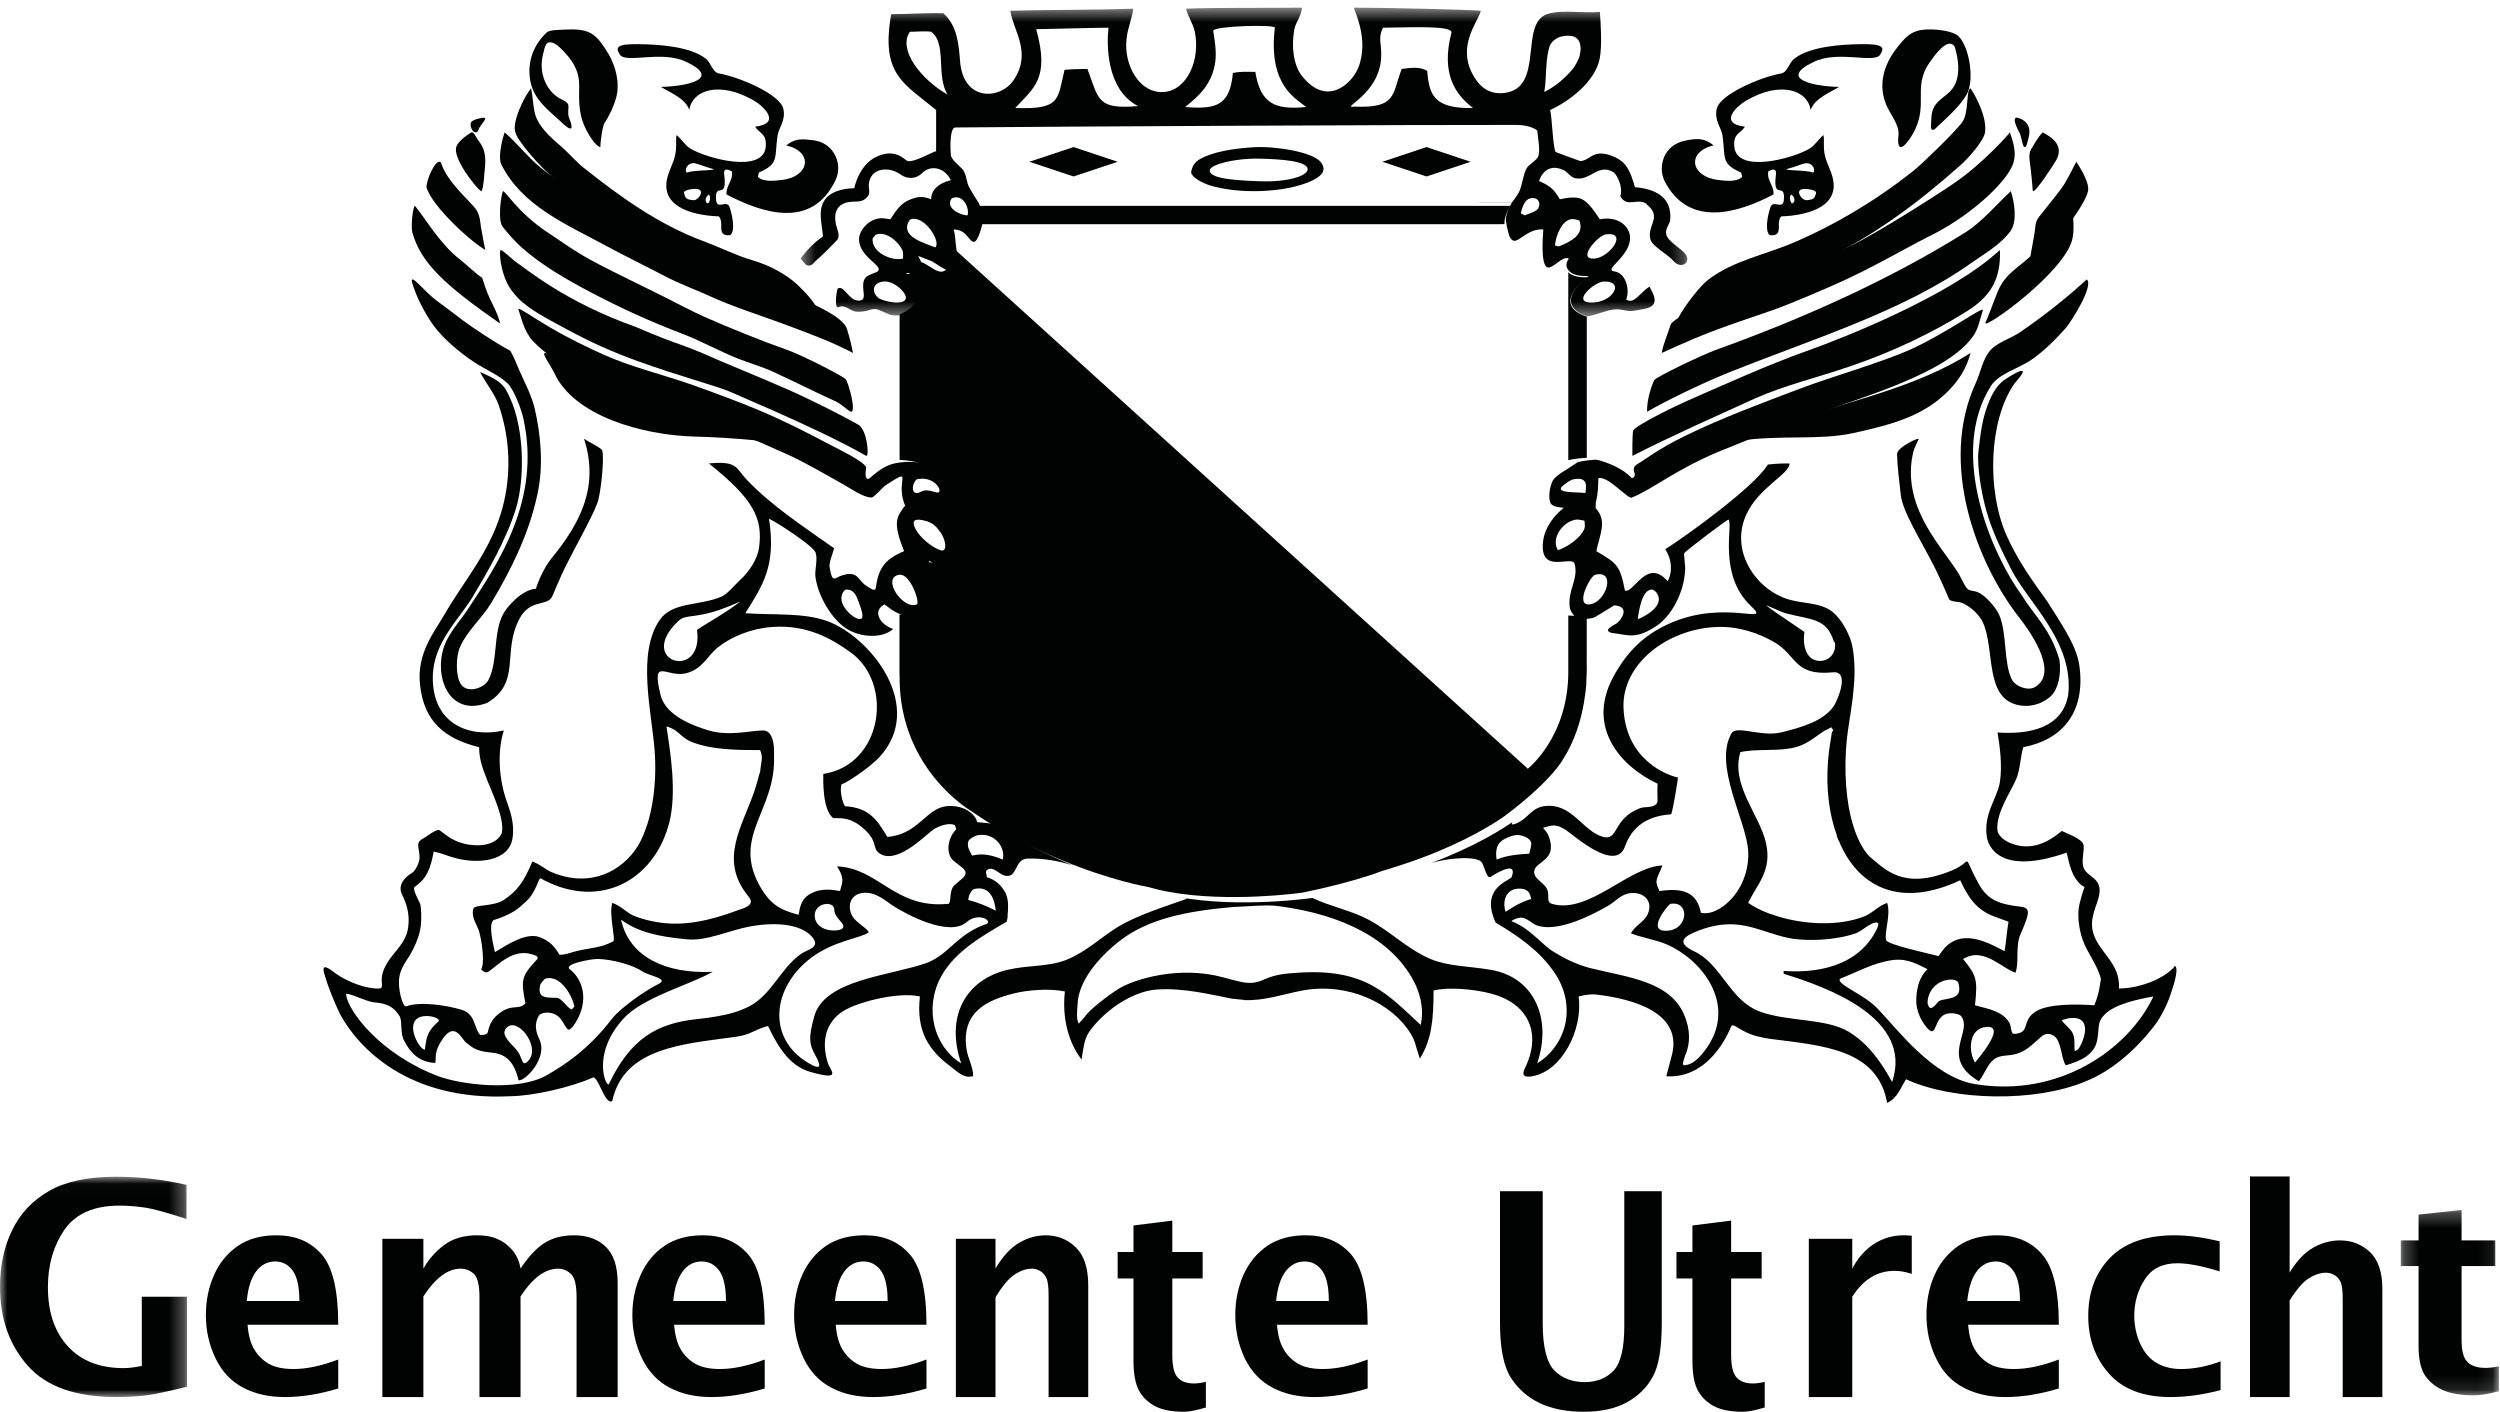 <svg xmlns="http://www.w3.org/2000/svg" xmlns:xlink="http://www.w3.org/1999/xlink" width="170" height="96" viewBox="0 0 170 96" version="1.1">
    <!-- Generator: Sketch 49.3 (51167) - http://www.bohemiancoding.com/sketch -->
    <title>Page 1</title>
    <desc>Created with Sketch.</desc>
    <defs>
        <polygon id="path-1" points="0.441 0.52 60.737 0.52 60.737 21.517 0.441 21.517"/>
        <polygon id="path-3" points="0 0.018 12.718 0.018 12.718 15 0 15"/>
        <polygon id="path-5" points="0.254 0.273 6.925 0.273 6.925 12.884 0.254 12.884"/>
    </defs>
    <g id="Symbols" stroke="none" stroke-width="1" fill="none" fill-rule="evenodd" opacity="1">
        <g id="footer" transform="translate(-958, -294)">
            <g id="Page-1" transform="translate(958, 294)">
                <path d="M62.668,17.829 L62.655,17.824 C62.655,17.824 62.622,17.811 62.618,17.811 L62.063,17.603 L61.853,17.527 C62.763,18.997 61,18.645 61,18.645 C61.403,18.913 61.697,19.203 61.697,19.203 C61.697,19.203 63.41,20.367 61.17,21.385 L61.173,21.385 L61.173,31.081 L61.173,31.278 C61.777,31.294 62.255,31.408 62.407,31.461 C62.407,31.467 62.412,31.467 62.422,31.47 C62.475,31.494 62.882,31.733 63.178,31.954 C63.277,32.029 63.368,32.099 63.421,32.158 C63.433,32.168 63.445,32.171 63.448,32.184 C63.448,32.184 63.616,32.335 63.76,32.552 C63.781,32.585 63.806,32.623 63.825,32.659 C63.831,32.678 63.848,32.706 63.86,32.722 C63.863,32.735 63.87,32.748 63.873,32.758 C63.883,32.778 63.886,32.798 63.896,32.814 L63.9,32.821 C63.911,32.839 63.915,32.859 63.92,32.875 C63.936,32.925 63.953,32.993 63.976,33.1 C63.98,33.136 63.988,33.162 63.99,33.194 C64.01,33.306 64.023,33.443 64.026,33.618 L64.026,33.641 L64.026,33.665 C64.026,33.703 64.023,33.766 64.013,33.834 C64.006,33.863 63.996,33.885 63.988,33.911 C63.966,33.982 63.93,34.056 63.87,34.114 C63.858,34.125 63.841,34.149 63.82,34.155 C63.815,34.162 63.806,34.165 63.803,34.175 C63.791,34.18 63.781,34.183 63.773,34.185 C63.77,34.195 63.76,34.196 63.745,34.2 C63.723,34.206 63.711,34.218 63.686,34.221 C63.668,34.236 63.466,34.313 63.028,34.241 C63.028,34.241 63.01,34.295 63.038,34.381 C63.043,34.391 63.052,34.403 63.055,34.414 C63.063,34.427 63.067,34.44 63.073,34.445 C63.082,34.459 63.082,34.47 63.09,34.487 C63.098,34.503 63.12,34.525 63.132,34.546 C63.138,34.559 63.152,34.571 63.155,34.581 C63.168,34.592 63.177,34.6 63.18,34.61 C63.2,34.622 63.21,34.643 63.227,34.658 C63.233,34.66 63.237,34.67 63.24,34.673 C63.257,34.691 63.282,34.709 63.303,34.737 C63.303,34.737 63.317,34.744 63.335,34.76 C63.436,34.854 63.788,35.191 63.87,35.351 C63.87,35.351 63.878,35.369 63.89,35.385 C63.936,35.463 64.036,35.613 64.071,35.674 C64.076,35.684 64.08,35.689 64.08,35.695 C64.08,35.695 64.151,35.822 64.211,35.996 C64.233,36.057 64.251,36.129 64.271,36.2 C64.275,36.202 64.275,36.203 64.275,36.207 L64.275,36.235 C64.283,36.251 64.291,36.264 64.291,36.281 C64.291,36.281 64.293,36.292 64.295,36.314 C64.295,36.322 64.298,36.33 64.303,36.342 C64.306,36.353 64.306,36.367 64.315,36.388 C64.316,36.408 64.316,36.437 64.32,36.454 C64.331,36.5 64.338,36.553 64.345,36.606 C64.368,36.757 64.383,36.944 64.38,37.14 L64.38,37.173 C64.378,37.209 64.375,37.283 64.36,37.376 C64.351,37.407 64.35,37.434 64.345,37.462 L64.345,37.465 C64.335,37.503 64.326,37.537 64.316,37.57 C64.291,37.683 64.24,37.795 64.17,37.894 C64.165,37.895 64.165,37.904 64.156,37.905 C64.151,37.922 64.135,37.94 64.121,37.953 C64.106,37.979 64.081,38.004 64.063,38.019 C64.063,38.019 64.003,38.095 63.873,38.153 C63.748,38.215 63.558,38.27 63.293,38.243 C63.293,38.243 62.98,38.225 62.542,38.011 C62.512,37.989 62.478,37.974 62.442,37.953 L62.442,38.022 C62.438,38.062 62.438,38.106 62.438,38.159 C62.438,38.215 62.438,38.28 62.442,38.352 C62.442,38.4 62.445,38.446 62.447,38.494 C62.457,38.591 62.468,38.697 62.478,38.794 C62.48,38.806 62.48,38.815 62.48,38.819 L62.48,38.83 C62.532,39.172 62.592,39.47 62.648,39.774 C62.662,39.821 62.668,39.873 62.678,39.924 C62.682,39.934 62.683,39.948 62.683,39.957 C62.693,40.023 62.703,40.074 62.717,40.14 C62.72,40.179 62.728,40.217 62.733,40.252 C62.742,40.313 62.75,40.372 62.758,40.433 C62.765,40.493 62.768,40.532 62.768,40.559 L62.768,40.577 C62.768,40.653 62.758,41.113 62.582,41.405 L62.582,41.401 C62.255,41.777 61.243,41.79 61.173,41.79 L61.163,41.79 L61.163,45.902 L61.167,45.902 L61.173,45.902 C61.17,46.029 61.17,46.146 61.173,46.266 C61.263,52.386 66.026,55.141 66.026,55.141 C66.313,55.336 66.588,55.526 66.87,55.709 C68.721,56.904 70.561,57.818 72.194,58.491 C75.544,59.886 78.03,60.306 78.03,60.306 C78.492,60.438 78.969,60.554 79.459,60.643 C83.597,61.411 88.56,60.701 88.56,60.701 C90.02,60.402 91.193,60.097 92.064,59.85 C92.528,59.718 92.896,59.597 93.194,59.505 C93.543,59.39 93.778,59.3 93.883,59.261 C93.941,59.239 93.963,59.23 93.963,59.23 C93.973,59.221 93.986,59.221 93.998,59.22 C94.974,58.933 95.863,58.634 96.672,58.336 C99.711,57.201 101.552,56.017 102.199,55.572 C102.375,55.453 102.459,55.379 102.459,55.379 C105.052,53.425 105.972,52.129 106.21,51.759 C106.252,51.678 106.272,51.65 106.272,51.65 C107.075,50.423 107.51,48.961 107.707,47.78 C107.787,47.33 107.833,46.919 107.865,46.571 L107.867,46.576 C107.867,46.576 107.867,46.226 107.888,45.874 C107.892,45.867 107.892,45.865 107.892,45.864 L107.892,45.826 C107.892,45.796 107.892,45.766 107.895,45.737 C107.902,45.542 107.908,45.359 107.898,45.24 C107.898,45.224 107.898,45.214 107.895,45.201 L107.898,43.098 L107.898,41.696 C107.898,41.696 107.627,41.944 106.643,41.855 L106.643,42.18 L106.643,42.302 L106.643,42.307 L106.643,45.667 L106.645,45.667 C106.645,50.169 103.845,52.312 103.845,52.312 L103.885,52.265 L64.421,16.5 L64.421,16.538 C64.421,16.554 64.421,16.573 64.423,16.596 C64.423,16.606 64.428,16.615 64.428,16.625 L64.428,16.632 L64.508,17.242 L64.506,17.686 L64.503,17.836 C64.503,17.836 64.503,17.841 64.5,17.852 C64.5,17.869 64.5,17.877 64.496,17.88 C64.491,17.913 64.49,17.943 64.48,17.976 C64.456,18.05 64.423,18.157 64.375,18.25 L64.375,18.258 C64.363,18.274 64.335,18.319 64.291,18.367 C64.286,18.37 64.28,18.377 64.275,18.38 L64.271,18.385 C64.221,18.421 64.165,18.456 64.085,18.467 C64.066,18.471 64.053,18.471 64.036,18.472 L64.026,18.472 L63.988,18.472 C63.985,18.472 63.976,18.472 63.973,18.471 L63.966,18.471 C63.951,18.471 63.936,18.467 63.923,18.467 L63.915,18.467 C63.896,18.464 63.883,18.464 63.878,18.462 C63.858,18.456 63.828,18.448 63.806,18.439 C63.781,18.433 63.765,18.423 63.745,18.42 C63.668,18.392 63.568,18.345 63.448,18.274 C63.448,18.271 63.445,18.268 63.436,18.265 L63.155,18.091 L63.003,17.999 C63.003,17.999 62.912,17.936 62.817,17.887 C62.793,17.877 62.773,17.869 62.742,17.859 L62.668,17.829 Z M108,18.857 C106.888,18.908 106.658,18.505 106.643,18.505 L106.643,20.006 L106.643,20.925 L106.643,21.23 L106.643,21.503 L106.643,31.132 L106.643,31.137 L106.643,31.297 C106.643,31.297 107.07,31.172 107.822,31.132 L107.902,31.132 L107.902,31.124 L107.902,21.627 L107.902,21.535 C105.332,20.664 108,18.857 108,18.857 Z M66.325,15.245 L66.375,15.245 L66.865,15.245 L100.021,15.245 L101.545,15.245 L102.307,15.242 C102.29,15.049 102.317,14.638 102.712,14 L100.537,14 L100.334,14 L100.104,14 L67.986,14 L66.865,14 L66.85,14 L66.831,14 L66.581,14 L66.013,14 C66.173,14.338 66.325,14.782 66.325,15.238 L66.325,15.245 Z" id="Fill-1" fill="#010202"/>
                <path d="M41.241,16.731 C42.448,17.387 43.913,18.099 45.195,18.771 C46.192,19.298 47.601,19.823 48.256,20.132 C49.823,20.856 51.701,21.443 53.157,21.982 C54.994,22.669 56.47,23.198 58,24 C57.908,23.488 57.775,22.956 57.596,22.379 C57.231,21.181 53.29,19.817 49.912,18.621 C48.022,17.95 46.311,17.243 45.493,16.869 C44.195,16.269 43.066,15.442 41.73,14.793 C40.98,14.414 40.14,13.699 39.631,13.373 C38.888,12.901 37.627,12.116 36.715,11.36 C35.847,10.64 35.185,9.757 34.315,9 C34.068,9.734 33.888,10.775 34.082,11.167 C35.503,14.017 38.511,15.248 41.241,16.731" id="Fill-3" fill="#010202"/>
                <path d="M35.527,16.875 C36.887,18.069 38.502,18.995 40.164,19.873 C42.157,20.926 44.245,21.879 46.43,22.71 C47.674,23.185 48.953,23.899 50.208,24.397 C51.02,24.713 51.765,24.916 52.548,25.27 C53.977,25.924 55.348,26.628 56.825,27.295 C57.235,27.479 57.637,27.917 57.861,27.999 C58.265,28.057 57.676,25.946 57.5,25.775 C57.089,25.446 54.463,24.12 53.53,23.795 C51.831,23.2 49.471,22.244 47.847,21.521 C47.122,21.199 46.02,20.619 45.23,20.219 C43.783,19.487 41.753,18.537 40.164,17.676 C39.063,17.074 38.22,16.459 37.188,15.77 C35.187,14.442 34.329,12.909 34.195,13.004 C34.038,13.437 33.878,14.9 34.135,15.34 C34.316,15.641 35.088,16.505 35.527,16.875" id="Fill-5" fill="#010202"/>
                <path d="M46.748,11.734 C46.507,11.716 46.654,11.049 47.206,11.1 C47.388,11.107 48.062,11.382 48.338,11.449 C49.138,11.62 47.07,11.54 46.748,11.734 M48.098,13.817 C47.963,13.752 47.882,13.451 48.202,13.224 C48.361,13.352 48.262,13.886 48.098,13.817 M47.181,13.613 C46.872,13.606 46.633,13.525 46.595,13.366 C46.538,13.192 46.414,13.046 46.657,12.954 C46.811,12.891 47.222,12.801 47.472,12.87 C47.928,12.977 47.485,13.618 47.181,13.613 M46.679,4.212 C49.163,5.396 46.553,5.883 44.935,5.908 C45.613,6.32 46.608,6.695 46.872,7.475 C47.07,6.124 48.926,5.478 51.27,6.841 C51.904,7.207 53.188,8.398 51.347,8.614 C51.669,9.107 52.137,9.068 52.071,9.965 C51.917,11.849 48.002,10.75 46.942,10.1 C46.595,9.887 46.338,9.454 46.008,9.185 C45.932,9.531 46.026,9.857 45.938,10.389 C45.853,11.024 45.481,11.544 45.344,12.234 C44.982,14.194 47.366,14.664 48.877,14.713 C49.037,14.866 49.052,15.159 49.044,15.428 C49.037,15.833 49.148,16.051 49.662,15.99 C50.019,15.687 49.799,14.622 49.609,14.078 C49.405,13.528 48.71,14.382 48.683,13.479 C48.649,12.389 49.467,13.632 49.248,11.889 C49.177,11.466 49.422,11.449 49.771,11.662 C49.799,11.956 49.761,12.109 49.609,12.442 C49.48,12.72 49.369,12.954 49.405,13.224 C51.838,14.495 55.217,15.632 56.824,12.234 C57.105,11.62 57.032,10.966 56.733,10.458 C56.435,9.95 55.941,9.607 55.274,9.533 C54.598,9.457 54.095,9.375 53.466,9.887 C55.333,10.325 55.049,12.002 53.203,12.234 C52.73,12.289 51.888,12.407 51.539,12.019 C51.554,11.961 51.605,11.734 51.605,11.734 C52.99,11.125 52.656,10.746 52.869,9.248 C52.95,8.663 53.443,8.216 53.269,7.408 C53.071,6.408 50.207,5.214 48.877,4.992 C48.45,4.913 48.338,4.251 48.007,3.999 C46.948,3.163 44.866,3.026 43.486,3.003 C41.855,2.969 41.855,3.249 42.149,3.709 C42.547,4.353 44.965,3.39 46.679,4.212" id="Fill-7" fill="#010202"/>
                <path d="M34.705,23.857 C33.682,23.316 32.003,22.186 31.484,21.793 C31.093,21.501 30.17,20.785 29.623,20.392 C28.805,19.767 27.872,18.516 28.015,19.198 C28.307,20.151 28.782,21.135 29.451,22.093 C30.121,23.029 31.295,24.012 32.334,24.687 C32.977,25.099 33.956,25.537 34.498,26.053 C34.959,26.494 35.461,27.848 35.601,28.513 C36.789,33.996 33.891,38.278 31.825,41.412 C31.307,42.203 30.558,42.975 30.206,43.937 C29.479,45.975 30.519,48.78 33.124,47.798 C35.475,46.407 34.118,44.336 35.323,42.076 C36.055,40.691 37.237,41.261 37.552,40.551 C37.768,40.068 38.085,39.276 38.41,38.614 C39.099,37.213 40.237,35.235 40.597,34.26 C40.834,33.773 41.11,31.212 40.955,30.635 C40.911,30.468 39.996,30.036 39.712,29.836 C40.783,33.131 39.409,35.634 37.487,37.987 C37.022,38.55 36.573,39.566 36.442,40.031 C35.461,40.091 34.419,41.33 34.2,41.782 C33.525,43.072 33.873,45.001 33.2,46.265 C32.916,46.78 31.794,47.186 31.345,46.532 C30.972,45.989 30.996,44.638 31.28,44.001 C31.763,42.883 32.797,42.02 33.396,41.013 C34.695,38.853 35.98,36.319 36.554,33.567 C36.951,31.717 36.801,29.68 36.353,27.748 C36.142,26.895 35.699,26.042 35.356,25.281 C35.172,24.872 34.918,24.2 34.705,23.857" id="Fill-9" fill="#010202"/>
                <path d="M38.127,8.265 C38.842,8.966 39.061,8.901 38.691,7.996 C38.566,7.68 38.714,7.268 38.626,7.084 C38.508,6.865 38.127,6.755 37.908,6.598 C37.153,6.08 36.63,4.987 36.911,3.755 C37.067,3.098 37.12,2.748 37.62,2.92 C37.97,3.036 38.635,3.803 38.842,4.106 C39.591,5.208 39.328,5.915 39.388,6.937 C39.423,7.718 39.591,8.577 40.336,9.594 C40.454,9.765 40.859,10.151 40.832,9.937 C40.813,9.735 40.969,8.532 41.122,8.339 C41.308,8.089 41.876,7.049 41.978,6.256 C42.097,5.168 41.72,4.172 41.191,3.362 C40.412,2.155 39.927,1.943 38.373,2.012 C38.05,2.034 37.371,2.036 37.21,2.181 C36.363,2.944 35.813,4.115 36.059,5.489 C36.292,6.799 37.318,7.501 38.127,8.265" id="Fill-11" fill="#010202"/>
                <path d="M37.106,11.619 C38.959,13.374 41.152,14.803 43.402,16.233 C44.435,16.89 46.392,17.957 46.653,18.016 C46.819,18.095 47.339,18.296 47.716,18.487 C48.107,18.733 53.561,20.925 54.163,21.121 C54.919,21.37 55.952,22.082 56,21.992 C55.653,20.797 55.03,20.149 54.275,19.409 C53.497,18.657 52.306,18.03 51.151,17.692 C50.147,17.411 48.98,16.825 47.842,16.404 C44.765,15.266 42.116,13.336 39.695,11.414 C39.241,11.061 38.693,10.436 38.264,10.051 C37.617,9.486 36.905,8.913 36.509,8.096 C36.249,7.589 36.256,6.627 36.111,6 C35.675,6.561 35.185,7.597 35.043,8.304 C34.961,8.764 34.961,9.02 35.359,9.595 C35.976,10.493 36.997,11.527 37.106,11.619" id="Fill-13" fill="#010202"/>
                <path d="M47.196,29.686 C48.189,29.709 50.032,29.791 51.887,30 C52.514,29.963 50.368,29.17 49.427,28.865 C48.301,28.507 47.16,28.107 46.046,27.735 C44.085,27.088 42.608,26.551 40.628,25.891 C39.378,25.47 38.697,24.974 38.131,24.631 C37.975,24.541 36.878,23.672 37.011,24.135 C37.178,24.536 37.342,24.698 37.693,25.357 C39.009,28.277 43.659,29.583 47.196,29.686" id="Fill-15" fill="#010202"/>
                <path d="M34,22 C33.941,21.509 33.42,20.554 33.268,20.215 C32.993,19.584 32.936,19.312 32.788,18.89 C32.435,18.683 31.726,17.994 31.261,17.632 C29.91,16.58 28.947,14.885 28.218,14 C28.07,14.038 27.935,15.382 28.034,15.784 C28.617,17.924 30.34,19.442 34,22" id="Fill-17" fill="#010202"/>
                <path d="M138.393,15.5 C138.312,16.248 138.031,17.419 138,17.979 C138.235,18.325 141.714,14.352 141.986,12.985 C142.099,12.453 141.486,11.436 141.187,11 C140.851,11.625 140.552,12.313 140.126,12.881 C138.504,15.001 138.464,14.783 138.393,15.5" id="Fill-19" fill="#010202"/>
                <path d="M138.091,11.516 C138.15,11.956 138.183,12.488 138.23,12.984 C138.356,13.206 139.71,11.098 139.821,10.894 C140.333,9.952 139.658,9.394 138.9,9 C138.559,9.35 138.309,9.833 138.207,10.005 C137.943,10.366 137.963,10.596 138.091,11.516" id="Fill-21" fill="#010202"/>
                <path d="M135.99,17 C132.642,20.117 125.287,23.007 122.857,23.867 C120.101,24.854 117.399,26.09 114.761,27.242 C114.198,27.481 111.184,28.928 111.059,29.282 C110.984,29.52 111.002,31 111.002,31 C113.74,29.605 116.626,28.332 119.334,27.099 C121.309,26.213 123.632,25.655 125.77,24.923 C128.681,23.934 131.371,22.653 133.764,21.156 C134.709,20.565 135.365,19.873 135.684,19.073 C135.967,18.388 136.027,17.583 135.99,17" id="Fill-23" fill="#010202"/>
                <path d="M132.485,26.583 C133.188,25.867 133.709,25.086 134,24 C130.481,26.237 126.124,27.205 121.904,28.55 C120.504,28.997 117.208,30.143 118.175,29.985 C121.042,29.552 123.718,29.959 126.02,29.45 C128.906,28.825 130.872,28.209 132.485,26.583" id="Fill-25" fill="#010202"/>
                <path d="M137.787,9.924 C137.968,9.338 138.348,8.383 137.248,8.02 C136.917,7.912 136.897,8.241 137.314,9.001 C137.502,9.328 137.525,10.273 137.787,9.924" id="Fill-27" fill="#010202"/>
                <path d="M32.361,9 C32.509,9 32.564,8.736 32.615,8.656 C32.748,8.453 32.94,8.226 32.988,8.11 C33.026,8.033 32.966,8.04 32.91,8 C32.893,7.999 32.1,8.089 32.012,8.359 C31.959,8.529 32.087,9.007 32.361,9" id="Fill-29" fill="#010202"/>
                <path d="M43.327,24.544 C46.08,25.545 48.78,26.259 49.687,26.657 C50.507,27.024 51.679,27.525 52.496,27.884 C54.795,28.899 57.188,30.017 58.902,30.998 C59.129,31.067 58.966,29.219 58.364,28.876 C57.466,28.37 55.207,27.193 53.359,26.396 C51.54,25.596 49.58,24.823 47.739,24.004 C46.892,23.641 46.165,23.402 45.309,23.085 C44.715,22.86 44.001,22.564 43.268,22.246 C38.396,20.526 35.733,18.239 35.011,17.763 C34.849,17.64 34.254,17.069 34.054,17 C33.943,17.021 34.034,17.74 34.054,17.858 C34.269,19.004 34.577,19.575 35.195,20.237 C35.906,20.999 37.211,21.678 38.349,22.289 C40.237,23.318 41.643,23.928 43.327,24.544" id="Fill-31" fill="#010202"/>
                <path d="M32.752,12.997 C32.901,12.638 32.911,12.023 32.991,11.237 C33.049,10.325 32.823,9.938 32.513,9.53 C32.293,9.242 32.245,8.939 32.03,9.011 C31.701,9.232 31.05,9.655 31.005,10.097 C30.956,10.519 31.305,11.161 31.581,11.609 C31.855,12.049 32.635,13.062 32.752,12.997" id="Fill-33" fill="#010202"/>
                <path d="M131.609,38.689 C132.196,39.888 132.523,40.758 132.573,40.791 C132.789,40.938 133.133,40.898 133.396,40.99 C133.973,41.223 134.581,41.78 134.833,42.314 C135.694,44.199 134.894,47.585 137.372,47.971 C138.307,48.109 138.999,47.735 139.425,47.369 C139.929,46.934 140.184,45.909 140.044,44.878 C139.45,42.777 138.307,41.839 137.486,40.488 C135.473,37.735 132.455,30.869 135.386,26.241 C135.883,25.441 137.241,25.052 138.06,24.517 C138.906,23.953 139.793,23.074 140.46,22.323 C140.814,21.922 142.412,19.417 141.9,19 C140.501,20.286 138.957,21.497 137.372,22.585 C136.771,22.997 135.759,23.307 135.313,23.854 C134.821,24.446 134.69,25.294 134.353,26.044 C131.822,31.508 134.407,38.272 137.301,41.986 C137.81,42.635 140.109,45.663 138.402,46.71 C137.866,47.031 137.03,46.631 136.824,46.237 C136.229,45.131 136.501,43.051 135.934,41.786 C135.691,41.284 135.017,40.488 134.481,40.264 C134.273,40.173 134.053,40.209 133.837,40.081 C133.606,39.932 133.323,39.177 133.066,38.815 C132.229,37.541 130.934,36.09 130.295,34.211 C129.948,33.178 129.803,32.034 130.093,30.763 C130.156,30.491 130.329,30.172 130.448,29.905 C130.695,29.603 128.99,30.409 129,30.869 C129.02,31.729 129.15,32.748 129.249,33.623 C129.363,34.805 130.68,36.829 131.609,38.689" id="Fill-35" fill="#010202"/>
                <path d="M29.594,13.806 C30.465,14.979 32.127,16.484 33,17 C33,17.018 32.85,16.27 32.707,15.452 C32.65,15.121 32.673,14.764 32.397,14.265 C31.919,13.621 30.405,12.401 29.975,11.032 C29.601,10.761 28.977,12.293 29.001,12.738 C29.066,12.998 29.339,13.464 29.594,13.806" id="Fill-37" fill="#010202"/>
                <path d="M128.235,7.055 C128.468,7.695 129.183,8.463 129.095,9.222 C128.995,10.042 129.221,10.338 129.825,9.494 C131.362,7.276 129.934,6.067 131.222,4.236 C131.661,3.608 132.455,2.542 132.91,3.153 C133.359,4.595 133.153,5.548 132.736,6.067 C132.209,6.732 131.362,6.856 131.331,8.062 C131.313,8.619 131.226,8.928 131.545,8.799 C132.143,8.219 133.2,7.339 133.714,6.462 C134.348,5.381 133.841,2.843 133.032,2.352 C132.607,2.096 131.532,1.926 130.686,2.032 C129.884,2.143 129.502,2.615 129.02,3.215 C128.311,4.113 127.626,5.495 128.235,7.055" id="Fill-39" fill="#010202"/>
                <path d="M130.135,11.596 C127.354,13.802 124.635,15.338 122.115,16.434 C119.998,17.352 117.887,17.702 116.175,19.008 C115.28,19.692 113.685,22.058 114.055,21.999 C117.133,20.473 120.64,19.265 123.761,17.795 C127.419,16.066 130.464,13.762 133.331,11.217 C133.857,10.744 134.895,9.588 134.982,8.998 C135.124,7.988 134.389,6.59 133.991,6 C133.667,6.145 133.922,7.689 133.395,8.362 C132.894,9.011 130.755,11.098 130.135,11.596" id="Fill-41" fill="#010202"/>
                <polygon id="Fill-43" fill="#010202" points="73.002 12 76 10.999 73.002 10 70 10.999"/>
                <path d="M135.863,19.79 C135.546,20.548 135.319,21.233 135,21.971 C134.986,22.37 140.262,18.606 140.901,16.338 C141.072,15.743 141.002,14.574 140.843,14 C140.294,14.767 139.656,15.718 139.061,16.435 C137.659,18.078 136.463,18.347 135.863,19.79" id="Fill-45" fill="#010202"/>
                <path d="M133.629,15.813 C128.524,19 122.709,21.623 116.629,23.811 C115.832,24.098 112.59,25.629 112.478,25.862 C112.209,26.469 111.981,27.317 112.001,28 C113.268,27.267 115.651,26.099 117.501,25.354 C123.234,23.049 129.336,21.215 134.024,17.899 C134.978,17.227 136.071,16.619 136.733,15.684 C137.185,15.02 136.978,13.692 136.733,13 C135.743,13.921 134.79,15.081 133.629,15.813" id="Fill-47" fill="#010202"/>
                <path d="M132.906,12.437 C132.035,13.045 127.964,15.667 125.922,16.678 C123.325,17.961 120.434,18.965 117.896,19.809 C116.527,20.264 113.696,21.673 113.599,22.086 C113.423,22.671 113.081,23.437 113,24 C116.262,22.511 117.083,22.283 120.566,21.08 C121.844,20.633 124.429,19.503 124.875,19.302 C127.19,18.277 129.374,16.99 131.136,16.091 C133.861,14.782 136.28,12.546 136.84,11.27 C137.179,10.487 136.91,9.688 136.67,9 C136.59,9.136 134.822,11.127 132.906,12.437" id="Fill-49" fill="#010202"/>
                <path d="M88.775,11.764 C88.356,12.137 87.08,12.389 85.624,12.324 C83.852,12.262 82.306,12.132 82.263,11.618 C82.245,11.453 82.492,11.288 82.885,11.151 C83.558,10.923 84.673,10.758 85.694,10.789 C87.123,10.826 88.862,10.946 88.919,11.483 C88.919,11.581 88.872,11.678 88.775,11.764 M85.207,10.015 C83.829,10.104 82.45,10.321 81.556,10.843 C81,11.164 81,11.769 81,11.742 C81.083,12.111 81.84,12.461 82.191,12.581 C84.198,13.23 87.394,13.11 89.13,12.324 C89.603,12.1 90.335,11.719 89.829,11.043 C89.307,10.332 86.685,9.915 85.207,10.015" id="Fill-51" fill="#010202"/>
                <path d="M121.664,11.45 C121.943,11.383 122.617,11.107 122.794,11.102 C123.349,11.051 123.488,11.716 123.256,11.735 C122.924,11.542 120.869,11.621 121.664,11.45 M123.408,13.366 C123.365,13.526 123.124,13.607 122.829,13.614 C122.525,13.618 122.075,12.978 122.528,12.871 C122.779,12.802 123.189,12.892 123.342,12.956 C123.587,13.047 123.473,13.193 123.408,13.366 M121.904,13.817 C121.742,13.885 121.638,13.353 121.803,13.225 C122.118,13.452 122.042,13.751 121.904,13.817 M120.594,13.225 C120.627,12.956 120.523,12.72 120.395,12.443 C120.242,12.11 120.202,11.957 120.238,11.663 C120.579,11.45 120.82,11.468 120.762,11.89 C120.539,13.632 121.362,12.389 121.309,13.478 C121.301,14.383 120.594,13.53 120.395,14.077 C120.202,14.623 119.991,15.686 120.334,15.989 C120.86,16.053 120.97,15.833 120.962,15.428 C120.949,15.158 120.97,14.866 121.126,14.714 C122.634,14.665 125.019,14.195 124.654,12.234 C124.525,11.545 124.148,11.026 124.058,10.388 C123.982,9.859 124.066,9.531 123.995,9.184 C123.663,9.454 123.415,9.888 123.057,10.1 C121.998,10.751 118.091,11.85 117.932,9.966 C117.856,9.068 118.331,9.107 118.659,8.615 C116.814,8.399 118.106,7.207 118.737,6.842 C121.074,5.478 122.924,6.126 123.124,7.475 C123.398,6.696 124.385,6.321 125.057,5.909 C123.45,5.883 120.843,5.397 123.324,4.212 C125.034,3.392 127.449,4.353 127.86,3.71 C128.139,3.251 128.139,2.971 126.521,3.002 C125.128,3.027 123.057,3.164 121.998,4.001 C121.664,4.253 121.552,4.915 121.126,4.994 C119.797,5.214 116.936,6.409 116.736,7.409 C116.558,8.218 117.057,8.663 117.136,9.249 C117.341,10.748 117.011,11.126 118.397,11.735 C118.397,11.735 118.448,11.963 118.468,12.019 C118.116,12.408 117.272,12.29 116.804,12.234 C114.954,12.001 114.663,10.325 116.525,9.888 C115.907,9.374 115.397,9.415 114.738,9.533 C114.075,9.644 113.57,9.952 113.272,10.459 C112.973,10.968 112.893,11.663 113.172,12.271 C114.8,15.526 118.174,14.496 120.594,13.225" id="Fill-53" fill="#010202"/>
                <polygon id="Fill-55" fill="#010202" points="97.004 12 100 10.999 97.004 10 94 10.999"/>
                <g id="Group-59" transform="translate(54, 0)">
                    <mask id="mask-2" fill="white">
                        <use xlink:href="#path-1"/>
                    </mask>
                    <g id="Clip-58"/>
                    <path d="M7.871,2.162 C8.28,2.162 8.938,2.095 9.32,2.162 C10.405,2.944 9.633,5.124 10.427,6.427 C8.69,5.447 7.022,3.398 7.871,2.162 M16.462,1.986 C16.777,1.986 20.498,1.883 21.379,1.883 C21.239,3.044 21.239,6.121 23.392,7.214 C20.597,7.451 20.725,6.782 19.946,4.686 C19.581,4.698 19.008,4.686 18.389,4.75 C17.901,6.759 18.158,7.456 15.038,7.343 C16.27,5.992 17.407,5.369 16.462,1.986 M28.639,4.202 C28.735,3.469 28.588,2.675 28.498,2.095 C28.519,1.763 32.721,1.65 32.69,1.883 C32.219,5.831 34.145,6.703 34.818,7.277 C32.678,7.486 31.71,7.041 31.361,4.885 C30.627,4.885 30.37,4.857 29.836,4.96 C29.637,7.162 28.727,7.451 26.585,7.277 C27.531,6.535 28.434,5.704 28.639,4.202 M39.916,3.934 C39.975,2.968 39.669,2.594 40.052,1.883 C41.62,1.883 44.834,1.689 44.695,2.23 C43.973,5.024 44.965,6.424 46.161,7.343 C43.446,7.409 43.186,6.39 43.047,4.816 C42.545,4.535 42.059,4.594 41.318,4.686 C40.643,6.424 41.011,7.375 38.07,7.248 C37.099,7.395 39.786,6.437 39.916,3.934 M51.419,3.026 C51.663,2.665 52.035,2.421 52.654,2.428 C53.945,2.452 53.326,4.082 53.374,3.922 C53.298,4.139 53.168,4.352 53.048,4.56 C52.499,5.278 51.719,5.916 51.009,6.253 C51.189,5.302 51.057,3.922 51.419,3.026 M50.471,14.301 C50.298,14.43 49.852,14.581 49.679,14.643 L49.411,14.508 C49.523,14.068 49.669,13.564 50.081,13.484 C50.726,13.364 50.832,14.019 50.471,14.301 M52.799,14.912 C53.048,14.862 53.191,14.953 53.392,14.985 C53.772,15.967 52.811,16.422 52.002,16.759 L51.735,16.693 C51.811,15.967 52.21,15.039 52.799,14.912 M55.185,15.938 C56.744,15.725 55.481,17.48 54.457,17.581 C53.156,17.696 54.658,16.017 55.185,15.938 M54.124,20.573 C52.894,20.517 54.424,19.163 55.053,19.145 C56.554,19.096 55.647,20.653 54.124,20.573 M10.723,13.484 C11.489,13.147 11.945,14.163 11.792,14.643 C11.284,14.643 10.236,14.12 10.723,13.484 M9.595,16.823 C9.006,16.583 7.987,16.302 7.736,15.736 C7.562,15.344 7.838,14.941 7.931,14.912 C8.876,14.609 10.023,16.466 9.595,16.823 M7.005,20.573 C6.582,20.58 5.874,20.411 5.668,20.208 C5.301,19.844 5.291,19.238 6.075,19.145 C6.599,19.074 7.297,19.583 7.526,19.999 C7.702,20.319 7.58,20.566 7.005,20.573 M5.341,16.209 C5.431,16.132 5.489,15.972 5.614,15.938 C6.404,15.701 7.313,16.681 7.405,17.161 C7.42,17.244 7.405,17.581 7.405,17.581 C6.653,17.788 5.231,17.158 5.341,16.209 M2.022,13.69 C1.623,14.403 1.89,15.183 1.962,16.078 C1.355,16.496 0.877,16.99 0.441,17.581 C0.542,17.683 0.765,18.023 0.9,18.048 C1.195,18.111 1.324,17.889 1.432,17.776 C1.788,17.486 2.692,16.574 2.926,16.317 C3.143,16.063 2.95,15.648 2.868,15.349 C2.548,14.075 3.326,13.814 3.686,13.746 C4.277,13.65 4.616,13.831 5.015,13.349 C5.194,13.12 5.053,12.76 5.079,12.524 C5.194,11.382 6.46,11.313 7.203,11.846 C7.643,12.166 8.243,12.23 8.723,11.756 C9.274,11.206 10.218,11.364 10.66,12.255 C9.786,12.467 9.315,12.936 9.32,13.552 C8.695,13.296 8.336,13.399 7.931,13.552 C7.229,13.814 6.935,14.325 6.546,14.912 C6.311,14.889 6.042,14.799 5.748,14.856 C5.043,14.953 4.365,15.703 4.416,16.351 C4.478,17.084 5.059,17.529 5.474,17.918 C6.329,18.708 4.984,18.395 4.746,19.074 C4.534,19.712 5.076,20.497 4.318,20.439 C3.694,20.384 3.372,19.346 2.958,19.627 C2.876,19.844 2.718,21.015 3.023,20.89 C3.454,20.671 3.806,21.145 4.213,21.194 C4.832,21.248 5.171,21.016 5.474,21.015 C5.762,21.008 6.208,21.306 6.562,21.411 C6.91,21.512 7.623,21.38 7.763,21.363 L7.759,21.363 C9.972,20.319 8.28,19.124 8.28,19.124 C8.28,19.124 7.99,18.827 7.591,18.552 C7.591,18.552 9.333,18.911 8.434,17.405 L8.642,17.483 L9.19,17.696 C9.193,17.696 9.363,17.764 9.386,17.774 C9.48,17.832 9.598,17.901 9.72,17.984 L9.999,18.162 C10.007,18.165 10.01,18.168 10.01,18.172 C10.129,18.244 10.227,18.292 10.303,18.321 C10.323,18.324 10.341,18.334 10.364,18.341 C10.385,18.348 10.415,18.358 10.435,18.365 C10.441,18.366 10.453,18.366 10.471,18.37 L10.479,18.37 C10.492,18.37 10.507,18.373 10.522,18.373 L10.529,18.373 C10.532,18.375 10.54,18.375 10.544,18.375 L10.581,18.375 L10.591,18.375 C10.608,18.373 10.621,18.373 10.639,18.37 C10.718,18.358 10.774,18.322 10.823,18.285 L10.827,18.28 C10.832,18.275 10.838,18.27 10.843,18.266 C10.868,18.239 10.896,18.199 10.926,18.155 L10.926,18.146 C10.973,18.052 11.006,17.942 11.029,17.865 C11.039,17.832 11.041,17.801 11.046,17.767 C11.049,17.764 11.049,17.755 11.049,17.738 C11.052,17.727 11.052,17.722 11.052,17.722 L11.056,17.568 L11.057,17.111 L10.978,16.486 L10.978,16.479 L10.973,16.459 L10.973,16.449 C10.972,16.425 10.972,16.407 10.972,16.39 C10.957,16.107 10.922,15.877 10.85,15.603 C11.839,15.61 11.89,16.596 12.31,16.422 C12.551,16.2 12.702,15.633 12.849,15.056 L12.852,15.056 C12.852,14.587 12.702,14.132 12.547,13.785 L12.544,13.785 C12.544,13.785 11.908,12.832 11.813,12.519 C11.696,12.184 11.696,11.831 11.467,11.529 C11.288,11.311 10.683,10.856 10.66,10.555 C10.604,9.956 10.595,8.693 10.957,8.668 C17.974,8.598 43.057,8.482 49.151,8.495 C50.013,8.5 50.557,8.834 50.538,8.911 C50.557,9.28 50.751,10.159 50.611,10.614 C50.519,10.891 49.969,11.174 49.812,11.438 C49.598,11.776 49.491,12.69 49.286,13.074 C49.284,13.076 49.281,13.085 49.276,13.091 C49.108,13.406 48.8,13.778 48.8,13.778 L46.711,13.778 C46.628,13.778 46.538,13.785 46.45,13.785 L46.651,13.785 L48.8,13.785 C48.41,14.44 48.383,14.862 48.4,15.06 L48.406,15.06 C48.406,15.06 48.474,15.518 48.619,16.006 L48.619,16.004 C48.683,16.183 48.78,16.324 48.936,16.374 C49.332,16.435 49.934,15.525 50.945,15.603 C50.897,16.263 50.751,18.3 51.34,18.189 C51.773,18.102 52.259,17.393 52.684,17.581 C52.406,17.96 52.526,18.239 52.684,18.405 L52.684,19.949 L52.684,18.409 C52.699,18.409 52.926,18.822 54.024,18.769 C54.024,18.769 51.388,20.624 53.927,21.517 C54.567,21.414 55.162,21.128 55.647,21.059 C56.326,20.952 56.599,21.248 57.178,21.118 C57.641,21.016 58.422,21.016 58.507,20.51 C58.566,20.108 58.252,19.715 58.171,19.49 C57.518,19.884 57.116,20.736 56.581,20.368 C56.852,19.649 56.536,18.558 55.786,18.458 C54.964,18.358 56.876,17.459 56.844,16.143 C56.833,15.449 56.095,14.655 54.79,14.912 C54.485,14.467 54.073,13.8 53.589,13.552 C53.168,13.332 52.491,13.459 52.068,13.552 C51.694,12.893 51.404,12.629 50.67,12.32 C50.575,12.546 50.935,10.905 52.333,11.57 C52.61,11.707 52.784,12.052 53.127,12.122 C54.152,12.316 54.668,11.079 55.718,11.712 L55.786,11.776 C55.909,11.881 56.396,12.655 56.182,13.349 C56.638,14.132 57.261,13.481 57.909,13.819 L57.97,13.894 C59.074,14.782 57.97,15.293 58.227,16.281 C58.372,16.767 59.441,17.317 59.763,17.715 C60.302,18.366 61.013,17.845 60.628,17.302 C60.354,16.899 59.401,16.422 59.306,15.938 C59.215,15.552 59.536,15.241 59.572,14.985 C59.726,13.403 58.552,12.841 57.178,12.729 C56.852,11.644 56.638,11.005 55.647,10.614 C54.302,10.091 54.175,10.905 53.464,10.954 C53.464,10.954 51.898,10.392 51.801,10.345 C51.6,10.233 51.536,7.796 51.404,7.481 C52.735,6.882 54.513,5.515 54.79,3.934 C54.944,3.064 54.852,1.619 54.79,0.8 C53.787,0.936 52.284,0.633 51.271,0.936 C49.244,1.523 51.083,5.992 48.293,6.322 C47.083,6.463 46.475,5.704 46.091,4.96 C45.105,3.007 46.557,1.406 46.697,0.729 C45.887,0.656 40.248,0.519 38.065,0.519 C38.04,0.651 39.147,2.67 38.355,4.625 C37.947,5.622 36.272,7.349 34.53,5.163 C33.943,4.408 33.809,3.159 34.01,2.015 C34.124,1.445 34.42,1.272 34.547,0.519 C32.655,0.548 28.577,0.507 26.65,0.59 C26.805,1.205 27.12,1.572 27.248,2.162 C27.635,4.07 26.733,6.1 25.188,6.253 C23.499,6.414 22.394,4.422 22.607,2.638 C22.679,1.898 22.964,1.343 23.061,0.59 C20.295,0.688 17.35,0.656 14.701,0.729 C14.918,2.14 16.178,3.554 14.936,5.437 C14.045,6.782 11.52,6.936 11.288,4.202 C11.2,3.085 11.118,1.778 10.153,0.902 C8.973,0.866 7.736,0.964 6.602,0.964 C5.874,5.08 7.458,5.654 9.656,7.481 L9.656,10.277 C9.18,10.438 8.197,11.03 7.736,10.954 C7.55,10.932 6.905,9.986 5.515,10.702 C4.702,11.12 4.257,12.052 4.088,12.8 C3.276,12.814 2.399,13.034 2.022,13.69" id="Fill-57" fill="#010202" mask="url(#mask-2)"/>
                </g>
                <path d="M134.3,73.72 C131.417,73.248 128.967,69.911 127.661,68.57 C126.693,67.571 124.868,66.944 125.116,66.557 C126.264,66.108 127.403,65.455 128.727,65.281 C129.78,65.153 130.474,65.625 131.069,65.905 C130.83,66.126 130.762,66.263 130.6,66.557 C130.367,67.012 130.231,67.925 130.346,68.493 C130.437,68.939 130.637,69.382 130.88,69.696 C131.85,70.998 131.336,68.929 132.625,68.902 C132.868,68.887 133.265,68.969 133.365,69.105 C134.175,70.178 131.85,71.902 134.561,73.524 C134.926,73.082 135.132,72.401 135.573,72.047 C136.004,71.698 136.547,71.844 137.183,71.643 C137.848,71.438 138.316,70.916 138.788,70.511 C139.033,70.288 139.326,70.222 139.667,70.439 C140.181,70.78 140.144,71.927 140.467,72.439 C141.412,72.175 142.441,71.736 142.611,70.714 C142.781,69.685 142.598,69.505 143.143,68.962 C143.865,68.259 145.424,67.941 146.431,67.759 C144.729,71.367 140.013,74.661 134.3,73.72 M128.662,73.579 C127.93,72.223 127.037,70.971 125.72,70.162 C124.138,69.216 121.524,69.495 119.619,68.766 C119.583,68.754 119.558,68.741 119.518,68.724 C117.575,67.905 117.026,65.535 115.186,64.681 C113.892,64.069 114.566,63.632 115.522,63.273 C117.558,62.495 118.856,62.95 120.225,63.391 C120.238,63.404 120.245,63.404 120.257,63.407 C120.318,63.424 120.388,63.446 120.461,63.469 L120.461,63.462 C121.013,63.645 121.591,63.815 122.234,63.871 C123.567,64.009 125.184,63.826 126.185,63.469 C126.581,63.336 127.132,62.779 127.529,62.736 C127.93,62.681 127.599,63.206 127.563,63.298 C126.53,65.305 124.287,66.23 121.288,66.025 L121.288,66.218 C124.287,67.142 130.133,69.241 128.662,73.579 M116.201,71.041 C115.875,71.546 115.261,72.412 114.526,72.439 C114.356,72.439 114.476,72.145 114.587,71.782 C114.978,70.938 114.905,69.989 114.587,69.161 C113.659,66.716 110.743,66.479 108.138,65.831 C107.155,65.583 106.211,65.093 105.443,64.592 C104.588,63.944 103.984,63.118 102.775,62.636 C102.883,62.52 103.317,62.38 103.477,62.399 C103.921,62.467 104.164,62.814 104.525,62.935 C105.995,63.441 108.46,62.106 109.355,61.592 C109.828,61.328 110.219,60.783 110.904,60.732 C111.713,60.658 112.356,61.187 112.104,62.003 C111.894,62.693 111.224,62.859 110.904,63.469 C111.651,63.763 112.564,63.894 113.31,64.207 C115.64,65.196 118.027,68.131 116.201,71.041 M103.051,60.452 C103.492,60.369 103.852,60.481 103.989,60.732 C104.059,60.846 104.067,60.921 104.122,61.13 C103.43,61.342 102.901,61.652 102.382,62.003 C102.174,61.435 102.309,60.61 103.051,60.452 M101.771,58.45 C101.702,58.016 101.708,57.482 102.114,57.178 C102.339,56.999 102.844,56.781 103.189,56.781 C103.535,56.781 104.067,57.002 104.122,57.311 C104.16,57.494 104.014,57.88 103.989,58.049 C103.136,58.104 102.473,58.164 101.771,58.45 M113.513,63.273 C111.764,63.514 113.458,61.489 113.582,61.465 C114.892,61.233 114.818,63.095 113.513,63.273 M104.325,59.244 C104.395,58.548 105.919,58.548 105.33,56.909 C105.227,56.615 105.097,56.508 104.929,56.297 C105.611,56.06 105.869,56.056 106.478,56.44 C106.995,56.781 109.846,59.36 110.495,57.57 C110.856,56.542 111.664,55.5 113.641,55.373 C113.802,54.898 114.065,53.176 114.105,52.872 C113.399,52.727 110.532,51.698 110.398,48.122 C110.294,45.132 113.389,42.768 116.735,42.635 C118.265,42.572 119.643,43.088 120.624,43.651 C122.215,44.553 121.95,45.979 124.638,45.719 C125.838,45.604 124.923,47.676 124.71,47.995 C124.014,49.023 122.566,49.451 121.092,49.809 C119.724,50.123 118.071,49.29 117.74,49.87 C116.485,52.061 118.784,55.854 118.879,57.906 C118.961,59.779 117.903,61.355 116.662,61.928 C116.094,62.206 115.602,62.063 115.66,62.063 C115.384,60.642 114.399,60.358 112.842,60.594 C112.801,60.446 112.679,60.309 112.639,59.992 C112.649,59.628 112.922,59.212 113.045,58.85 C110.754,58.94 108.051,62.176 105.539,61.465 C105.175,61.363 105.33,61.071 105.261,60.658 C105.16,60.034 104.272,59.836 104.325,59.244 M121.421,41.698 C123.136,42.167 124.206,41.984 124.71,43.651 C124.823,43.651 124.783,43.943 124.778,44.043 C124.73,44.563 124.216,45.07 123.5,44.912 C122.79,44.748 122.566,43.817 122.7,42.971 C121.84,42.371 120.929,41.796 120.084,41.163 C120.576,41.317 121.005,41.587 121.421,41.698 M131.753,68.166 C131.149,68.962 131.129,68.249 131.083,68.297 C131.02,67.549 131.567,66.743 132.478,66.623 C132.765,66.58 133.109,66.655 133.161,66.823 C133.593,68.194 132.026,67.759 131.753,68.166 M133.297,59.857 C133.843,61.032 134.392,61.877 135.631,62.33 C135.917,62.438 136.306,62.57 136.579,62.679 C136.461,63.294 136.424,64.084 136.311,64.681 C135.223,64.109 133.62,63.241 132.419,64.277 C132.197,64.469 131.983,64.775 131.828,65.013 C131.252,64.865 128.355,64.24 128.26,63.934 C128.11,63.424 128.599,62.187 128.326,61.393 C127.639,61.652 127.351,62.093 126.733,62.33 C125.006,62.989 122.717,62.876 120.879,62.312 C120.117,62.086 119.413,61.772 118.879,61.393 C119.476,60.12 120.521,59.219 120.084,57.311 C119.646,55.385 117.68,53.395 118.342,51.147 C119.476,50.886 120.899,51.125 122.103,50.811 C123.123,50.537 123.67,49.832 124.374,49.536 L124.515,49.465 C124.75,49.465 124.424,49.463 124.578,49.536 C124.578,49.536 124.76,49.741 124.578,49.741 C124.484,50.364 124.355,51.034 124.311,51.675 C124.151,53.62 124.382,55.375 124.913,56.824 L124.889,56.844 C124.913,56.901 124.954,56.955 124.966,57.017 C124.991,57.06 124.998,57.112 125.013,57.162 L125.034,57.153 C126.315,60.298 129.173,61.797 133.297,59.857 M135.042,69.834 C136.571,69.67 134.343,72.18 134.3,72.254 C133.833,71.467 133.868,69.957 135.042,69.834 M140.733,69.233 C142.318,69.053 141.751,70.72 141.342,71.315 C141.292,71.367 141.175,71.462 141.121,71.463 C141.057,71.467 141.072,71.357 141.066,71.315 C141.057,70.895 141.092,70.541 140.929,70.233 C140.783,69.941 140.4,69.688 140.197,69.367 C140.359,69.341 140.61,69.243 140.733,69.233 M96.609,69.696 C94.384,67.654 92.893,65.812 88.227,66.148 C87.389,66.211 86.84,66.235 86.021,66.575 C85.442,66.853 85.056,66.878 84.502,66.793 C84.158,66.723 83.74,66.612 83.17,66.459 C80.202,65.643 77.09,66.58 76.023,67.265 C75.408,67.652 74.075,68.658 73.789,69.115 C73.693,69.218 73.613,69.324 73.355,69.608 C73.237,69.389 73.192,69.115 73.302,67.966 C73.55,66.321 75.072,64.81 76.102,64.009 C78.063,62.477 80.641,61.961 83.867,61.674 C84.085,61.657 84.622,61.649 84.847,61.626 C85.703,61.574 86.455,61.529 87.161,61.649 C91.018,62.181 94.748,63.748 96.283,67.016 C96.628,67.802 96.821,68.741 96.609,69.696 M55.371,69.101 C54.951,70.604 55.04,71.023 55.422,71.724 C55.823,72.429 55.923,72.853 54.961,72.278 C52.142,70.617 52.474,67.142 55.179,65.114 C56.711,63.968 58.528,63.801 59.062,63.407 C59.112,63.22 58.205,62.733 57.961,62.304 C57.611,61.686 57.773,60.861 58.598,60.732 C59.514,60.562 60.288,61.32 60.77,61.622 C61.601,62.153 64.533,63.756 65.741,62.696 C66.463,62.063 67.433,62.518 67.122,62.814 C65.086,63.487 64.582,64.867 63.026,65.477 C60.476,66.372 56.088,66.597 55.371,69.101 M50.952,68.43 C50.272,68.777 49.555,68.98 48.733,69.116 C48.319,69.188 47.888,69.253 47.399,69.298 C44.619,69.593 42.869,70.657 41.402,73.72 C41.257,73.996 40.154,71.746 42.383,69.279 C43.668,67.845 46.823,66.992 48.359,66.14 C48.405,66.126 48.439,66.107 48.474,66.087 L48.359,66.087 C45.394,66.206 42.804,65.161 42.232,62.535 C43.385,63.391 44.771,63.685 46.659,63.871 C47.168,63.926 47.647,63.868 48.133,63.758 L48.133,63.763 C48.151,63.758 48.173,63.756 48.197,63.743 L48.254,63.743 L48.254,63.732 C49.082,63.545 49.906,63.231 50.814,63.038 C52.671,62.655 54.512,62.819 55.251,63.743 C55.82,64.454 54.88,64.559 54.446,64.882 C53.078,65.854 52.478,67.631 50.952,68.43 M37.238,73.082 C35.225,74.275 31.293,73.748 29.782,73.175 C25.865,71.684 23.675,68.769 23.532,67.631 C23.542,67.393 24.89,68.124 25.477,68.166 C26.795,68.249 27.027,68.952 27.179,69.105 C27.375,69.479 27.195,70.288 27.488,70.777 C27.941,71.658 28.54,72.223 29.598,72.283 C29.686,71.86 29.474,71.546 30.127,70.609 C30.95,69.454 31.384,70.655 31.704,70.906 C32.015,71.104 32.198,71.467 33.37,71.571 C34.194,71.641 34.914,71.968 35.262,73.456 C35.658,73.579 37.313,71.927 36.664,70.642 C36.405,70.104 36.34,69.587 36.639,69.072 C36.781,68.811 37.757,68.651 38.231,69.431 C38.606,70.041 38.609,70.207 38.987,69.766 C40.001,68.337 39.807,66.833 38.832,65.974 C38.223,65.653 39.507,65.327 40.464,65.217 C41.019,65.161 42.691,65.435 43.633,66.025 C44.145,66.384 45.486,66.522 44.811,66.894 C44.02,67.268 42.229,68.487 41.61,69.284 C39.931,71.467 38.28,72.472 37.238,73.082 M28.558,69.161 C29.11,68.962 29.927,69.218 29.834,69.439 C29.14,70.065 29.005,70.36 28.896,71.367 C28.561,71.448 27.477,69.577 28.558,69.161 M34.558,69.801 C35.352,69.266 36.899,71.412 35.796,72.254 C35.455,72.482 35.541,71.819 35.059,71.314 C34.515,70.75 33.963,70.212 34.558,69.801 M39.053,68.462 C39.03,68.462 38.908,68.636 38.882,68.636 C38.65,68.636 38.195,67.863 37.875,67.853 C37.173,67.828 36.506,67.925 36.739,66.956 C36.744,66.903 37.024,66.569 37.068,66.557 C38.18,66.2 39.02,67.966 39.053,68.462 M33.655,64.745 C33.514,64.109 33.211,62.882 33.552,62.57 C34.034,62.438 34.889,62.086 35.328,61.696 C35.909,61.175 36.114,61.061 36.506,60.191 C36.563,60.048 36.641,59.812 36.739,59.716 C40.567,61.862 44.119,60.042 45.32,56.562 L45.325,56.565 C45.34,56.52 45.353,56.468 45.364,56.427 L45.364,56.424 C45.423,56.247 45.478,56.083 45.521,55.907 C46.018,53.867 45.604,51.26 45.32,49.402 C46.106,49.593 46.284,50.126 46.933,50.409 C48.304,50.995 50.129,51.007 51.686,51.007 C51.854,51.416 51.814,51.595 51.749,52.013 C51.727,52.162 51.699,52.423 51.686,52.481 C51.669,52.566 51.618,52.687 51.618,52.687 C51.573,52.942 51.288,53.823 51.288,53.823 C50.462,56.226 48.903,58.416 50.814,60.856 C50.996,61.097 51.23,61.328 50.882,61.592 C50.731,61.717 50.435,61.805 50.272,61.862 C49.59,62.108 48.853,62.369 48.069,62.545 C46.645,62.882 45.06,62.98 43.24,62.33 C42.615,62.106 42.325,61.644 41.633,61.393 C41.392,62.216 41.886,63.914 41.7,64.009 C40.826,64.484 40.118,64.436 39.158,64.687 C38.848,64.757 38.458,64.936 38.043,64.923 C37.736,64.396 37.434,64.021 36.739,63.743 C35.831,63.366 34.568,64.189 33.655,64.745 M56.545,63.268 C55.84,63.203 55.435,62.819 55.404,62.33 C55.321,61.355 56.756,61.209 56.735,61.877 C56.726,62.164 56.959,62.42 57.192,62.693 C57.636,63.193 57.049,63.303 56.545,63.268 M46.659,45.78 C47.8,45.494 48.096,44.568 48.871,43.978 C49.756,43.294 51.069,42.739 52.498,42.635 C54.863,42.458 56.545,43.43 57.821,44.344 C60.812,46.476 60.015,52.013 55.983,52.628 C55.983,52.97 55.905,55.039 56.653,55.629 C57.021,55.669 57.683,55.486 58.598,56.236 C59.722,57.162 59.31,57.635 59.739,57.979 C60.882,58.898 62.85,56.871 63.424,56.44 C63.703,56.236 64.453,55.907 64.901,56.096 C64.963,56.131 65.001,56.349 65.027,56.379 C64.901,56.545 64.808,56.621 64.698,56.842 C64.389,57.434 64.432,58.164 64.795,58.486 C65.285,58.927 65.761,59.123 65.638,59.447 C65.615,59.643 65.27,59.862 64.909,60.186 C64.475,60.58 64.751,61.529 64.432,61.465 C60.85,61.797 59.731,59.021 56.914,58.913 C57.455,59.734 57.285,59.967 57.119,60.594 C56.284,60.416 55.544,60.467 54.975,60.856 C54.499,61.167 54.397,61.664 54.303,62.206 C52.96,61.862 52.375,61.428 51.749,60.393 C49.66,56.862 52.812,55.149 52.632,51.348 C52.632,51.348 52.757,49.672 51.896,49.672 C51.019,49.672 49.59,50.083 48.201,49.672 C47.298,49.402 45.27,48.72 44.919,47.261 C44.265,44.59 45.333,46.117 46.659,45.78 M46.125,42.232 C46.757,41.633 47.331,42.28 50.347,40.895 C49.382,41.68 47.391,42.768 47.399,42.84 C47.87,46.36 43.184,45.012 46.125,42.232 M65.836,57.243 C65.882,57.035 66.347,56.794 66.574,56.781 C67.662,56.65 68.394,57.63 68.185,58.45 C67.476,58.16 66.857,57.994 66.107,58.18 C66.004,57.971 65.741,57.65 65.836,57.243 M67.712,61.928 C67.097,61.617 66.581,61.393 65.836,61.195 C65.901,60.921 65.871,60.884 65.981,60.732 C66.017,60.647 66.14,60.479 66.242,60.452 C67.373,60.191 67.649,61.262 67.712,61.928 M57.52,40.089 C57.999,40.081 58.174,40.375 58.322,40.761 C58.733,41.804 58.807,42.258 58.25,42.045 C57.951,41.931 57.335,41.399 57.232,40.854 C57.172,40.573 57.274,40.216 57.52,40.089 M61.143,39.085 C61.908,38.969 62.577,40.997 62.347,41.098 C61.391,41.499 59.909,39.278 61.143,39.085 M62.347,32.589 C63.454,32.372 63.918,33.187 63.886,33.33 C63.91,33.775 63.212,33.129 62.644,33.43 C61.923,33.83 61.963,32.896 62.347,32.589 M63.958,36.203 C64.237,36.591 64.407,37.272 64.157,37.418 C63.918,37.576 62.472,36.67 62.164,35.756 C62.036,35.354 62.288,35.338 62.51,35.338 C63.339,35.447 63.578,35.682 63.958,36.203 M111.373,42.107 C111.417,41.633 111.644,40.108 112.305,40.089 C112.44,40.088 112.581,40.216 112.639,40.295 C113.261,41.141 111.946,41.886 111.373,42.107 M108.085,41.098 C107.083,41.203 108.121,39.182 108.47,39.085 C109.928,38.71 109.226,40.982 108.085,41.098 M105.939,37.418 C105.453,36.606 106.246,35.494 107.14,35.338 C107.336,35.301 107.672,35.397 107.743,35.406 C107.743,35.406 107.803,35.755 107.743,35.934 C107.522,36.567 106.591,37.189 105.939,37.418 M106.404,32.926 C106.556,32.816 106.802,32.625 107.008,32.589 C107.985,32.412 107.87,33.041 107.808,33.523 C107.185,33.441 105.476,33.574 106.404,32.926 M147.909,65.676 C147.197,66.569 145.442,67.217 144.092,67.217 C144.18,65.477 142.767,64.812 142.347,63.469 C142.029,62.433 142.631,61.533 142.746,60.856 C142.959,59.658 141.927,59.67 141.678,58.988 C141.52,58.559 141.751,57.83 141.678,57.442 C141.615,57.143 141.001,56.842 140.197,56.505 C138.788,57.708 137.581,57.758 136.514,57.243 C136.261,57.112 135.889,56.817 135.83,56.505 C135.681,55.303 136.75,53.831 137.111,52.955 C137.376,52.32 137.388,51.441 137.581,50.811 C140.236,50.302 141.806,48.458 141.408,45.34 C141.302,44.462 140.879,43.643 140.522,43.013 C140.096,42.27 139.628,41.545 139.168,40.831 C138.143,39.421 137.176,38.045 136.444,36.408 C135.084,33.33 135.242,28.588 136.975,26.092 C137.005,26.045 137.828,25.166 137.454,25.222 C137.183,25.249 136.559,25.658 136.311,25.827 C135.479,26.379 134.985,27.819 134.769,28.97 C134.661,29.564 134.601,30.159 134.533,30.701 C134.466,31.279 134.561,32.098 134.629,32.589 C135.01,35.286 135.786,36.772 136.765,38.721 C137.918,40.987 141.012,43.621 140.643,47.213 C140.262,49.564 137.9,49.952 135.83,49.809 C135.999,50.811 136.165,52.077 135.987,53.223 C135.776,54.341 134.869,55.355 135.105,56.909 C135.105,56.909 135.376,59.789 140.533,57.979 C140.733,58.85 140.873,59.432 141.27,59.916 C141.927,60.737 141.834,59.67 141.408,61.465 C141.214,62.259 141.408,63.304 141.61,63.871 C141.957,64.865 142.598,65.548 142.866,66.569 C142.831,66.56 142.826,67.365 142.413,68.362 C141.189,68.265 139.269,68.259 138.456,68.766 C137.394,69.417 138.129,70.233 136.975,70.305 C136.712,70.305 136.782,69.801 136.649,69.57 C136.196,68.776 135.305,68.626 134.3,68.362 C134.493,66.569 134.392,66.321 133.492,65.217 C134.202,64.767 134.896,64.933 135.631,65.349 C136.165,65.643 136.444,65.905 137.05,66.148 C137.314,65.483 137.038,64.322 137.388,63.542 C137.963,62.216 138.133,61.742 137.454,61.664 C136.048,61.489 135.207,61.278 134.561,60.12 C133.344,57.906 134.263,58.546 132.755,59.181 C129.374,60.594 128.138,59.056 127.124,58.242 C126.659,57.753 126.31,57.057 126.041,56.214 C125.51,54.557 125.38,52.363 125.578,50.342 C125.755,48.602 126.377,46.297 125.977,44.043 C125.809,43.054 125.054,41.765 124.242,41.367 C123.475,40.987 122.479,41.018 121.627,40.761 C119.418,40.108 117.61,37.477 118.744,35 C119.599,33.127 121.691,32.248 121.691,31.515 C121.359,31.51 120.879,31.515 120.215,31.588 C119.288,33.122 114.614,36.478 113.24,37.347 C114.065,38.655 113.288,39.764 113.378,39.496 C111.971,37.917 111.097,40.375 110.495,40.156 C110.156,38.399 109.928,38.303 108.55,37.477 C108.785,36.345 109.317,35.416 108.502,34.556 L108.515,34.164 C108.64,33.699 108.685,33.179 108.685,32.524 C109.311,32.291 110.754,34.028 110.971,33.83 C112.393,33.27 114.012,31.861 117.202,30.578 C119.253,29.745 121.359,28.919 123.434,28.168 C126.796,26.951 132.4,25.372 134.16,22.876 C134.536,22.351 134.629,21.732 134.841,21.071 C134.718,20.901 132.36,22.648 129.95,23.747 C127.949,24.652 124.424,25.658 122.496,26.393 C119.816,27.406 117.071,28.422 114.587,29.64 C112.687,30.566 111.894,31.244 111.362,31.545 C110.735,31.914 111.486,32.288 110.971,32.524 C110.372,31.859 109.311,31.438 108.552,31.251 L108.552,31.261 L108.474,31.261 C107.722,31.3 107.298,31.427 107.298,31.427 L107.298,31.266 C107.298,31.272 107.298,31.276 107.289,31.279 L107.289,31.427 C107.289,31.427 107.17,31.505 106.995,31.618 C106.591,31.917 105.87,32.261 105.604,32.653 C105.321,33.17 105.285,34.001 105.456,34.247 C105.619,34.483 106.168,34.515 106.338,34.528 C105.712,35.023 105.045,35.836 104.929,36.81 C104.661,39.134 106.912,37.713 107.075,38.341 C107.351,39.405 106.591,40.103 106.742,41.293 C106.769,41.53 106.958,41.758 107.101,41.959 C107.163,42.029 107.298,42.067 107.298,42.067 C108.277,42.157 108.55,41.908 108.55,41.908 C109.888,41.076 109.464,41.369 109.758,41.163 C110.904,41.238 110.237,42.147 109.958,42.371 C109.786,42.506 108.893,42.87 109.627,43.043 C110.735,43.171 111.224,43.508 112.639,42.564 C113.637,41.908 114.526,40.309 114.587,38.751 C114.632,38.746 114.492,37.684 114.526,37.621 C114.551,37.518 117.485,35.281 117.54,35.338 C117.871,35.668 116.788,39.085 119.079,41.223 C120.528,42.597 117.297,40.676 113.449,42.433 C111.689,43.24 110.585,44.399 109.69,46.054 C107.87,49.445 110.186,52.117 112.714,53.289 C112.661,54.59 112.831,54.539 112.508,54.765 C112.213,54.936 111.826,54.833 111.5,54.966 C109.657,55.671 110.072,57.186 109.014,56.909 C107.609,56.533 106.892,54.546 104.984,54.821 C104.164,54.953 103.924,55.578 103.289,55.907 C102.848,56.139 102.711,56.093 102.861,55.89 C102.214,56.34 100.376,57.534 97.343,58.677 C97.882,58.534 98.433,58.423 98.958,58.385 C99.344,58.345 100.381,58.295 100.707,58.583 C100.93,58.782 101.034,59.64 101.316,59.658 C101.316,59.658 103.297,58.312 102.785,59.658 C102.443,59.967 100.672,60.479 101.702,62.736 C103.16,63.609 104.604,64.559 105.669,66.087 C107.238,68.337 106.562,71.046 104.525,72.309 C105.539,69.372 104.401,66.461 101.372,65.947 C99.873,65.694 98.493,65.716 97.287,65.217 C95.675,64.526 94.525,63.309 93.056,62.535 C91.893,61.917 90.448,61.636 89.245,61.061 C89.245,61.061 84.291,61.775 80.162,61.002 C80.329,61.046 80.565,61.062 80.729,61.106 C79.104,61.696 77.341,62.217 75.955,63.068 C74.826,63.773 73.819,64.754 72.485,65.281 C71.266,65.754 69.93,65.616 68.516,65.947 C65.636,66.632 64.275,69.145 65.363,72.309 C63.535,71.201 62.783,68.576 64.024,66.354 C64.958,64.689 66.802,63.632 68.451,62.679 C68.509,62.488 68.527,62.301 68.516,62.257 C68.619,61.154 68.466,61.031 68.388,60.732 C68.201,60.404 67.814,59.826 67.105,59.658 C67.097,59.417 66.942,59.247 67.183,59.123 C67.514,58.913 67.924,59.402 68.246,59.518 C69.233,59.839 68.933,58.416 69.862,58.385 C70.984,58.352 71.979,58.548 72.909,58.834 C71.279,58.155 69.444,57.235 67.594,56.028 C67.273,55.981 66.826,55.937 66.443,55.907 C66.372,55.431 65.608,54.698 64.36,54.821 C62.97,54.971 62.421,56.759 60.338,56.909 C59.588,55.639 59.04,54.924 57.455,54.821 C57.287,54.59 57.054,53.65 57.252,53.289 C57.139,53.5 59.029,52.32 59.801,51.481 C62.975,48.037 59.177,43.295 56.247,42.232 C54.6,41.643 52.596,41.839 50.679,41.698 C51.92,39.725 52.772,38.452 52.295,35.271 C52.839,35.52 55.256,37.099 55.449,37.551 C55.632,38.012 55.386,38.78 55.449,39.222 C55.615,40.505 56.545,42.117 57.591,42.768 C58.488,43.335 59.985,43.452 60.735,42.768 C59.851,42.483 59.283,41.557 60.142,41.098 C60.37,41.258 60.553,41.416 60.807,41.565 C60.987,41.673 61.459,41.893 61.908,42.002 C61.978,42.002 62.99,41.989 63.316,41.61 L63.316,41.613 C63.492,41.317 63.5,40.855 63.5,40.779 L63.5,40.761 C63.497,40.718 63.495,40.676 63.492,40.634 C63.484,40.573 63.474,40.513 63.465,40.452 C63.462,40.417 63.454,40.378 63.45,40.339 C63.435,40.272 63.427,40.219 63.417,40.154 C63.417,40.144 63.415,40.131 63.412,40.121 C63.4,40.068 63.394,40.018 63.382,39.968 C63.324,39.669 63.257,39.346 63.214,39.019 L63.214,39.007 C63.214,39.004 63.214,38.994 63.212,38.982 C63.203,38.884 63.189,38.778 63.181,38.68 C63.179,38.632 63.176,38.583 63.176,38.537 C63.173,38.464 63.173,38.399 63.173,38.341 C63.173,38.289 63.173,38.243 63.176,38.203 L63.176,38.133 C63.212,38.156 63.246,38.17 63.276,38.193 C63.712,38.407 64.024,38.427 64.024,38.427 C64.289,38.452 64.48,38.399 64.605,38.334 C64.698,38.291 64.783,38.224 64.851,38.133 C64.866,38.121 64.883,38.101 64.886,38.087 C64.894,38.085 64.894,38.077 64.901,38.075 C64.971,37.975 65.021,37.862 65.047,37.749 C65.056,37.716 65.064,37.681 65.074,37.643 L65.074,37.639 C65.081,37.611 65.082,37.585 65.091,37.553 C65.101,37.493 65.104,37.422 65.109,37.349 L65.109,37.315 C65.112,37.118 65.097,36.928 65.074,36.775 C65.067,36.724 65.061,36.67 65.051,36.624 C65.047,36.606 65.047,36.576 65.046,36.557 C65.036,36.534 65.036,36.523 65.032,36.509 C65.027,36.498 65.024,36.491 65.024,36.483 C65.022,36.461 65.021,36.449 65.021,36.449 C65.021,36.431 65.014,36.42 65.006,36.403 L65.006,36.375 C65.006,36.371 65.006,36.37 65.001,36.368 C64.982,36.292 64.961,36.223 64.943,36.162 C64.883,35.987 64.811,35.859 64.811,35.859 C64.811,35.853 64.808,35.848 64.803,35.838 C64.743,35.735 64.685,35.645 64.622,35.545 C64.608,35.529 64.602,35.51 64.602,35.51 C64.52,35.351 64.169,35.01 64.066,34.917 C64.033,34.887 64.001,34.861 63.971,34.829 C63.968,34.826 63.964,34.816 63.958,34.814 C63.941,34.799 63.931,34.777 63.911,34.766 C63.908,34.756 63.9,34.748 63.886,34.736 C63.883,34.726 63.87,34.716 63.863,34.701 C63.851,34.679 63.83,34.658 63.821,34.641 C63.813,34.625 63.813,34.613 63.805,34.6 C63.798,34.595 63.795,34.581 63.786,34.568 C63.783,34.556 63.775,34.545 63.771,34.535 C63.741,34.448 63.76,34.394 63.76,34.394 C64.041,34.435 64.262,34.435 64.419,34.374 C64.444,34.369 64.455,34.359 64.477,34.352 C64.492,34.349 64.5,34.347 64.503,34.337 C64.513,34.335 64.523,34.332 64.533,34.327 C64.537,34.317 64.547,34.314 64.552,34.307 C64.572,34.3 64.59,34.277 64.602,34.264 C64.661,34.207 64.698,34.133 64.718,34.061 C64.728,34.035 64.738,34.011 64.743,33.981 C64.751,33.928 64.758,33.87 64.758,33.812 L64.758,33.789 L64.758,33.764 C64.755,33.589 64.741,33.451 64.721,33.338 C64.718,33.307 64.71,33.28 64.708,33.243 C64.685,33.135 64.668,33.067 64.651,33.017 C64.645,33.001 64.641,32.981 64.631,32.963 L64.628,32.956 C64.618,32.939 64.615,32.919 64.605,32.899 C64.602,32.889 64.595,32.876 64.592,32.863 C64.578,32.845 64.563,32.818 64.557,32.8 C64.537,32.763 64.513,32.725 64.492,32.692 C64.349,32.472 64.179,32.319 64.179,32.319 C64.176,32.308 64.166,32.304 64.152,32.294 C64.081,32.221 63.988,32.148 63.91,32.088 C63.613,31.864 63.209,31.625 63.154,31.601 C63.146,31.598 63.141,31.598 63.141,31.591 C62.99,31.538 62.51,31.423 61.908,31.407 C61.492,31.397 60.928,31.458 60.541,31.595 C59.912,31.824 59.475,32.231 59.132,32.524 C58.949,32.655 58.783,32.524 58.896,31.822 C58.949,31.473 56.949,30.504 56.445,30.243 C54.689,29.314 53.268,28.593 51.535,27.865 C50.415,27.391 48.414,26.644 47.131,26.191 C45.072,25.46 42.912,24.963 40.966,24.081 C40.073,23.677 38.612,22.98 37.429,22.279 C36.049,21.468 35.102,20.772 35.262,21.071 C35.422,21.526 35.58,22.304 36.04,22.947 C36.538,23.649 38.007,24.679 38.782,25.121 C40.575,26.112 43.268,27.016 45.993,27.9 C48.495,28.718 51.059,29.778 53.433,30.85 C54.74,31.435 56.041,32.211 57.324,32.926 C57.758,33.164 58.724,33.855 59.268,33.83 C59.461,33.817 59.954,33.187 60.22,33.001 C60.486,32.828 60.91,32.55 61.11,32.459 C61.725,32.173 60.97,32.984 61.549,34.394 C61.421,34.52 61.303,34.718 61.211,34.866 C60.696,35.608 61.2,36.73 61.476,37.477 C60.619,37.847 60.152,38.193 59.855,38.828 C59.343,39.941 59.874,40.477 58.889,39.823 C58.322,39.443 58.367,38.796 57.285,39.12 C56.766,39.262 56.605,39.744 56.414,38.583 C56.357,38.234 56.628,37.659 56.721,37.285 C54.682,35.836 52.448,34.389 50.748,32.589 C50.029,31.822 50.157,31.324 48.201,31.515 C51.217,33.921 51.884,35.223 51.618,37.209 C51.51,38.073 50.882,38.928 50.347,39.421 C50.011,39.725 49.48,40.383 49.074,40.565 C47.557,41.223 45.727,40.892 44.852,42.168 C43.297,44.444 44.308,48.353 44.519,51.075 C44.641,52.775 44.484,54.439 44.089,55.822 C43.897,56.45 43.673,57.034 43.382,57.517 C42.325,59.219 40.181,60.407 37.544,59.322 C37.063,59.123 36.817,58.812 36.2,58.583 C35.605,60.019 35.145,60.594 34.262,61.195 C33.542,61.664 32.243,61.496 32.181,61.797 C32.031,62.415 32.467,62.935 32.58,63.338 C32.785,64.069 32.975,65.548 32.715,65.917 C32.895,66.087 33.043,66.193 33.252,66.048 C33.904,65.593 34.874,64.518 36.137,64.882 C36.366,64.945 36.639,65.013 36.538,65.217 C35.422,66.401 35.422,66.655 35.731,68.224 C35.305,68.688 34.876,68.3 34.159,68.766 C33.514,69.161 33.287,69.637 33.177,70.162 C33.126,70.439 32.643,70.37 32.643,70.37 C32.399,70.074 32.361,69.776 32.181,69.367 C32.025,69.025 31.767,68.764 31.336,68.648 C30.29,68.347 28.571,68.088 27.616,68.43 C27.375,68.49 27.039,67.217 27.149,66.484 C27.21,65.995 27.473,65.576 27.616,65.349 C27.724,65.201 28.506,64.047 28.619,62.905 C28.671,62.427 28.651,61.679 28.558,61.428 C28.478,61.233 27.994,60.422 28.215,60.296 C29.059,59.703 29.277,59.036 29.493,57.906 C30.045,58.022 30.416,58.195 30.83,58.313 C32.431,58.782 34.631,58.606 34.856,56.97 C35.014,55.887 34.623,54.989 34.389,54.293 C33.951,52.967 33.791,51.135 34.262,49.672 C31.86,50.204 29.44,49.209 29.43,46.117 C29.415,43.734 31.18,42.168 32.114,40.631 C33.066,39.042 34.432,36.725 35.096,34.543 C35.676,32.622 35.751,28.811 34.389,26.484 C34.021,25.867 33.321,25.606 32.643,25.296 C33.043,26.077 33.625,26.725 33.918,27.566 C34.853,30.292 34.676,32.893 34.067,34.887 C33.239,37.611 31.542,39.506 30.233,41.77 C29.513,43.006 28.338,44.43 28.558,46.53 C28.821,49.117 30.283,50.234 32.58,50.811 C32.58,51.722 32.88,52.378 33.116,53.016 C33.397,53.766 34.342,55.669 34.122,56.64 C34.122,56.64 33.853,57.54 32.311,57.476 C30.719,57.411 30.045,56.454 29.834,56.44 C29.598,56.415 28.979,56.909 28.791,57.009 C28.177,57.319 28.553,57.65 28.53,58.385 C28.506,58.621 28.285,59.193 28.024,59.349 C27.502,59.67 27.016,60.186 27.35,60.856 C27.63,61.418 27.881,62.128 27.756,63.068 C27.596,64.147 26.824,64.664 26.345,65.455 C25.588,66.678 26.256,67.142 25.801,67.217 C24.9,67.265 23.629,66.761 22.857,66.218 C22.488,65.947 21.807,65.369 22.052,66.218 C22.355,67.265 22.77,68.217 23.123,68.962 C24.366,71.257 27.781,74.897 34.718,74.543 C36.233,74.526 38.799,73.948 40.287,73.285 C40.66,73.052 41.124,75.186 41.633,74.869 C42.34,71.623 45.587,71.086 48.983,70.642 C49.324,70.591 49.656,70.552 49.979,70.511 C51.112,70.36 51.202,70.036 52.228,69.766 C53.022,71.467 53.853,72.562 55.179,72.913 C57.335,73.509 56.435,72.791 56.277,72.236 C55.933,71.061 55.986,69.795 57.119,68.902 C58.014,68.186 61.072,67.41 62.554,67.759 C62.278,70.152 63.203,71.462 64.631,72.515 C64.946,72.746 65.314,73.134 65.761,73.212 C65.894,73.233 66.154,73.187 66.169,73.187 C66.21,72.585 65.796,71.985 65.708,71.244 C65.398,68.794 67.14,68.01 68.92,67.559 C69.828,67.325 71.397,67.19 72.412,67.423 C72.207,69.266 72.68,70.941 73.55,72.047 C73.639,71.458 73.723,70.674 74.022,70.233 C74.862,68.969 76.795,67.41 78.708,67.283 C80.49,67.175 82.272,67.617 83.674,67.89 C83.814,67.925 83.957,67.925 84.096,67.938 L84.096,67.951 C84.146,67.955 84.19,67.951 84.23,67.955 C84.326,67.966 84.421,67.98 84.519,67.981 L84.594,68.006 C85.991,68.066 87.247,67.602 88.565,67.356 C91.692,66.778 94.681,68.231 95.937,70.305 C96.169,70.72 96.177,70.74 96.327,71.287 L96.55,71.985 C97.346,70.714 97.483,69.341 97.483,67.356 C98.519,67.094 100.276,67.273 101.372,67.559 C103.774,68.174 104.959,70.12 103.655,72.72 C103.683,72.726 103.28,73.345 104.195,73.187 C106.201,72.838 107.649,70.041 107.349,67.759 C107.599,67.699 108.108,67.571 108.55,67.631 C111.061,67.925 114.566,68.875 113.641,71.915 L113.31,73.187 C115.961,73.338 117.269,70.84 117.673,69.911 C117.833,69.422 118.031,69.986 119.227,70.391 L119.227,70.396 C119.315,70.423 119.405,70.439 119.485,70.464 C119.518,70.473 119.553,70.488 119.593,70.499 L119.593,70.489 C119.816,70.552 120.062,70.604 120.361,70.642 C123.94,71.104 127.678,71.33 128.326,75 C129.032,74.658 129.218,74.008 129.614,73.39 C132.778,74.86 138.377,74.978 141.803,73.539 C143.634,72.828 145.309,71.287 146.431,69.834 C146.881,69.266 147.332,68.415 147.573,67.689 C147.673,67.391 148.21,65.947 147.909,65.676" id="Fill-60" fill="#010202"/>
                <g id="Group-64" transform="translate(0, 80)">
                    <mask id="mask-4" fill="white">
                        <use xlink:href="#path-3"/>
                    </mask>
                    <g id="Clip-63"/>
                    <path d="M12.718,14.297 C11.397,14.625 10.449,14.822 9.841,14.899 C9.235,14.962 8.605,15 7.921,15 C5.159,15 3.144,14.292 1.887,12.867 C0.63,11.45 -0,9.662 -0,7.49 C-0,6.069 0.274,4.784 0.825,3.654 C1.376,2.517 2.21,1.632 3.33,0.989 C4.452,0.342 5.972,0.018 7.888,0.018 C9.501,0.018 11.101,0.202 12.685,0.572 L12.685,2.889 C11.355,2.457 10.387,2.187 9.81,2.11 C9.218,2.023 8.664,1.982 8.132,1.982 C6.41,1.982 5.159,2.517 4.395,3.605 C3.641,4.687 3.258,5.994 3.258,7.532 C3.258,9.215 3.705,10.552 4.608,11.542 C5.507,12.532 6.773,13.032 8.408,13.032 C8.76,13.032 9.176,12.979 9.643,12.883 L9.643,8.18 L12.718,8.18 L12.718,14.297 Z" id="Fill-62" fill="#010202" mask="url(#mask-4)"/>
                </g>
                <path d="M16.781,88.469 L20.358,88.469 C20.358,87.508 20.207,86.826 19.903,86.401 C19.596,85.987 19.202,85.78 18.715,85.78 C18.181,85.78 17.756,86.007 17.412,86.462 C17.075,86.917 16.859,87.588 16.781,88.469 Z M23,94.417 C21.729,94.802 20.516,95 19.374,95 C18.294,95 17.349,94.791 16.532,94.361 C15.722,93.938 15.096,93.275 14.66,92.375 C14.219,91.459 14,90.479 14,89.422 C14,88.434 14.187,87.529 14.558,86.693 C14.926,85.859 15.475,85.202 16.185,84.717 C16.889,84.234 17.765,84 18.803,84 C20.086,84 21.092,84.42 21.861,85.283 C22.62,86.142 23,87.742 23,90.084 L16.834,90.084 C16.892,90.795 17.044,91.351 17.294,91.763 C17.535,92.173 17.866,92.497 18.282,92.741 C18.699,92.976 19.259,93.093 19.955,93.093 C20.859,93.093 21.867,92.878 23,92.447 L23,94.417 Z" id="Fill-65" fill="#010202"/>
                <path d="M26,95 L26,84.239 L28.79,84.239 L28.79,86.261 C29.16,85.61 29.645,85.07 30.236,84.638 C30.83,84.21 31.56,84 32.434,84 C32.951,84 33.406,84.068 33.794,84.239 C34.18,84.394 34.519,84.645 34.815,84.98 C35.119,85.326 35.311,85.751 35.396,86.261 C35.936,85.457 36.47,84.87 37.03,84.521 C37.58,84.175 38.248,84 39.039,84 C39.921,84 40.636,84.251 41.179,84.768 C41.724,85.282 42,86.105 42,87.25 L42,95 L39.206,95 L39.206,88.179 C39.206,87.375 39.075,86.858 38.821,86.626 C38.559,86.385 38.275,86.27 37.948,86.27 C37.516,86.27 37.083,86.424 36.656,86.739 C36.225,87.06 35.803,87.532 35.396,88.156 L35.396,95 L32.604,95 L32.604,88.188 C32.604,87.391 32.475,86.873 32.228,86.627 C31.972,86.388 31.666,86.27 31.31,86.27 C30.895,86.27 30.464,86.424 30.043,86.736 C29.618,87.05 29.207,87.52 28.79,88.156 L28.79,95 L26,95 Z" id="Fill-67" fill="#010202"/>
                <path d="M45.781,88.469 L49.366,88.469 C49.366,87.508 49.208,86.826 48.908,86.401 C48.594,85.987 48.205,85.78 47.716,85.78 C47.19,85.78 46.754,86.007 46.42,86.462 C46.075,86.917 45.862,87.588 45.781,88.469 Z M52,94.417 C50.726,94.802 49.514,95 48.369,95 C47.295,95 46.347,94.791 45.535,94.361 C44.723,93.938 44.102,93.275 43.657,92.375 C43.224,91.459 43,90.479 43,89.422 C43,88.434 43.187,87.529 43.564,86.693 C43.937,85.859 44.471,85.202 45.187,84.717 C45.894,84.234 46.768,84 47.804,84 C49.082,84 50.1,84.42 50.858,85.283 C51.621,86.142 52,87.742 52,90.084 L45.836,90.084 C45.9,90.795 46.05,91.351 46.294,91.763 C46.535,92.173 46.865,92.497 47.286,92.741 C47.705,92.976 48.254,93.093 48.955,93.093 C49.857,93.093 50.868,92.878 52,92.447 L52,94.417 Z" id="Fill-69" fill="#010202"/>
                <path d="M56.776,88.469 L60.358,88.469 C60.358,87.508 60.203,86.826 59.901,86.401 C59.595,85.987 59.194,85.78 58.712,85.78 C58.185,85.78 57.747,86.007 57.413,86.462 C57.074,86.917 56.86,87.588 56.776,88.469 Z M63,94.417 C61.728,94.802 60.514,95 59.373,95 C58.291,95 57.341,94.791 56.529,94.361 C55.712,93.938 55.091,93.275 54.653,92.375 C54.211,91.459 54,90.479 54,89.422 C54,88.434 54.181,87.529 54.55,86.693 C54.93,85.859 55.465,85.202 56.172,84.717 C56.886,84.234 57.763,84 58.803,84 C60.077,84 61.092,84.42 61.852,85.283 C62.615,86.142 63,87.742 63,90.084 L56.831,90.084 C56.888,90.795 57.039,91.351 57.287,91.763 C57.533,92.173 57.861,92.497 58.282,92.741 C58.695,92.976 59.254,93.093 59.957,93.093 C60.848,93.093 61.867,92.878 63,92.447 L63,94.417 Z" id="Fill-71" fill="#010202"/>
                <path d="M65,95 L65,84.239 L67.693,84.239 L67.693,86.258 C68.185,85.433 68.721,84.848 69.31,84.505 C69.895,84.165 70.497,84 71.113,84 C71.898,84 72.58,84.268 73.144,84.811 C73.715,85.357 74,86.219 74,87.392 L74,95 L71.304,95 L71.304,88.1 C71.304,87.516 71.258,87.116 71.151,86.907 C71.053,86.7 70.918,86.536 70.741,86.434 C70.566,86.324 70.379,86.27 70.16,86.27 C69.786,86.27 69.403,86.405 69,86.663 C68.599,86.924 68.16,87.447 67.693,88.22 L67.693,95 L65,95 Z" id="Fill-73" fill="#010202"/>
                <path d="M82,95.709 C81.364,95.896 80.875,96 80.507,96 C79.649,96 78.976,95.864 78.506,95.598 C78.03,95.337 77.673,94.98 77.436,94.531 C77.2,94.072 77.077,93.405 77.077,92.524 L77.077,86.936 L76,86.936 L76,85.137 L77.077,85.137 L77.077,83.332 L79.717,83 L79.717,85.137 L81.78,85.137 L81.78,86.936 L79.717,86.936 L79.717,92.134 C79.717,92.898 79.836,93.414 80.088,93.677 C80.338,93.948 80.709,94.075 81.19,94.075 C81.405,94.075 81.681,94.042 82,93.965 L82,95.709 Z" id="Fill-75" fill="#010202"/>
                <path d="M86.777,88.469 L90.36,88.469 C90.36,87.508 90.209,86.826 89.9,86.401 C89.596,85.987 89.2,85.78 88.717,85.78 C88.187,85.78 87.757,86.007 87.415,86.462 C87.078,86.917 86.862,87.588 86.777,88.469 Z M93,94.417 C91.727,94.802 90.515,95 89.374,95 C88.291,95 87.344,94.791 86.536,94.361 C85.716,93.938 85.094,93.275 84.649,92.375 C84.216,91.459 84,90.479 84,89.422 C84,88.434 84.188,87.529 84.555,86.693 C84.931,85.859 85.47,85.202 86.178,84.717 C86.889,84.234 87.768,84 88.8,84 C90.08,84 91.098,84.42 91.859,85.283 C92.617,86.142 93,87.742 93,90.084 L86.837,90.084 C86.893,90.795 87.046,91.351 87.295,91.763 C87.535,92.173 87.867,92.497 88.282,92.741 C88.699,92.976 89.254,93.093 89.955,93.093 C90.858,93.093 91.867,92.878 93,92.447 L93,94.417 Z" id="Fill-77" fill="#010202"/>
                <path d="M102,81 L104.905,81 L104.905,89.976 C104.905,91.59 105.177,92.659 105.697,93.191 C106.221,93.715 106.912,93.984 107.749,93.984 C108.576,93.984 109.232,93.72 109.727,93.204 C110.21,92.68 110.452,91.673 110.452,90.188 L110.452,81 L113,81 L113,89.988 C113,91.673 112.795,92.897 112.383,93.633 C111.977,94.365 111.386,94.942 110.619,95.363 C109.843,95.783 108.874,96 107.693,96 C106.526,96 105.532,95.803 104.697,95.41 C103.87,95.012 103.21,94.433 102.722,93.657 C102.237,92.88 102,91.644 102,89.958 L102,81 Z" id="Fill-79" fill="#010202"/>
                <path d="M120,95.709 C119.377,95.896 118.876,96 118.515,96 C117.657,96 116.988,95.864 116.507,95.598 C116.036,95.337 115.683,94.98 115.441,94.531 C115.202,94.072 115.085,93.405 115.085,92.524 L115.085,86.936 L114,86.936 L114,85.137 L115.085,85.137 L115.085,83.332 L117.717,83 L117.717,85.137 L119.793,85.137 L119.793,86.936 L117.717,86.936 L117.717,92.134 C117.717,92.898 117.848,93.414 118.095,93.677 C118.346,93.948 118.713,94.075 119.192,94.075 C119.423,94.075 119.689,94.042 120,93.965 L120,95.709 Z" id="Fill-81" fill="#010202"/>
                <path d="M123,95 L123,84.239 L125.954,84.239 L125.954,86.27 C126.31,85.574 126.787,85.019 127.409,84.602 C128.014,84.207 128.7,84 129.447,84 C129.632,84 129.815,84.01 130,84.029 L130,86.627 C129.592,86.487 129.2,86.417 128.832,86.417 C128.244,86.417 127.713,86.561 127.236,86.856 C126.744,87.15 126.327,87.594 125.954,88.179 L125.954,95 L123,95 Z" id="Fill-83" fill="#010202"/>
                <path d="M133.774,88.469 L137.357,88.469 C137.357,87.508 137.205,86.826 136.898,86.401 C136.594,85.987 136.194,85.78 135.71,85.78 C135.185,85.78 134.75,86.007 134.411,86.462 C134.074,86.917 133.862,87.588 133.774,88.469 Z M140,94.417 C138.723,94.802 137.514,95 136.372,95 C135.292,95 134.343,94.791 133.527,94.361 C132.709,93.938 132.089,93.275 131.659,92.375 C131.213,91.459 131,90.479 131,89.422 C131,88.434 131.18,87.529 131.552,86.693 C131.924,85.859 132.474,85.202 133.17,84.717 C133.886,84.234 134.762,84 135.807,84 C137.079,84 138.102,84.42 138.851,85.283 C139.617,86.142 140,87.742 140,90.084 L133.829,90.084 C133.892,90.795 134.044,91.351 134.288,91.763 C134.529,92.173 134.863,92.497 135.281,92.741 C135.694,92.976 136.257,93.093 136.953,93.093 C137.856,93.093 138.867,92.878 140,92.447 L140,94.417 Z" id="Fill-85" fill="#010202"/>
                <path d="M151,94.527 C149.784,94.846 148.649,95 147.602,95 C145.746,95 144.342,94.469 143.409,93.401 C142.469,92.342 142,91.034 142,89.487 C142,87.866 142.495,86.543 143.492,85.521 C144.489,84.505 145.948,84 147.875,84 C148.761,84 149.777,84.133 150.936,84.407 L150.936,86.454 C149.736,86.083 148.78,85.901 148.07,85.901 C147.048,85.901 146.303,86.271 145.841,87.008 C145.362,87.749 145.131,88.565 145.131,89.463 C145.131,90.149 145.267,90.793 145.539,91.379 C145.805,91.977 146.183,92.414 146.664,92.687 C147.15,92.963 147.697,93.094 148.301,93.094 C149.172,93.094 150.077,92.922 151,92.571 L151,94.527 Z" id="Fill-87" fill="#010202"/>
                <path d="M153,95 L153,80 L155.694,80 L155.694,86.533 C156.183,85.735 156.714,85.168 157.307,84.836 C157.893,84.506 158.5,84.347 159.107,84.347 C159.902,84.347 160.583,84.606 161.149,85.132 C161.71,85.661 162,86.495 162,87.632 L162,95 L159.304,95 L159.304,88.317 C159.304,87.752 159.255,87.364 159.156,87.162 C159.055,86.962 158.92,86.803 158.741,86.704 C158.57,86.597 158.376,86.545 158.163,86.545 C157.789,86.545 157.403,86.676 156.999,86.926 C156.597,87.179 156.161,87.685 155.694,88.434 L155.694,95 L153,95 Z" id="Fill-89" fill="#010202"/>
                <g id="Group-93" transform="translate(163, 82)">
                    <mask id="mask-6" fill="white">
                        <use xlink:href="#path-5"/>
                    </mask>
                    <g id="Clip-92"/>
                    <path d="M6.926,12.602 C6.217,12.784 5.676,12.884 5.267,12.884 C4.316,12.884 3.575,12.753 3.045,12.494 C2.514,12.241 2.126,11.895 1.856,11.459 C1.595,11.014 1.462,10.367 1.462,9.512 L1.462,4.091 L0.254,4.091 L0.254,2.346 L1.462,2.346 L1.462,0.594 L4.388,0.273 L4.388,2.346 L6.679,2.346 L6.679,4.091 L4.388,4.091 L4.388,9.134 C4.388,9.875 4.527,10.375 4.802,10.63 C5.079,10.894 5.483,11.017 6.02,11.017 C6.274,11.017 6.573,10.985 6.926,10.91 L6.926,12.602 Z" id="Fill-91" fill="#010202" mask="url(#mask-6)"/>
                </g>
            </g>
        </g>
    </g>
</svg>